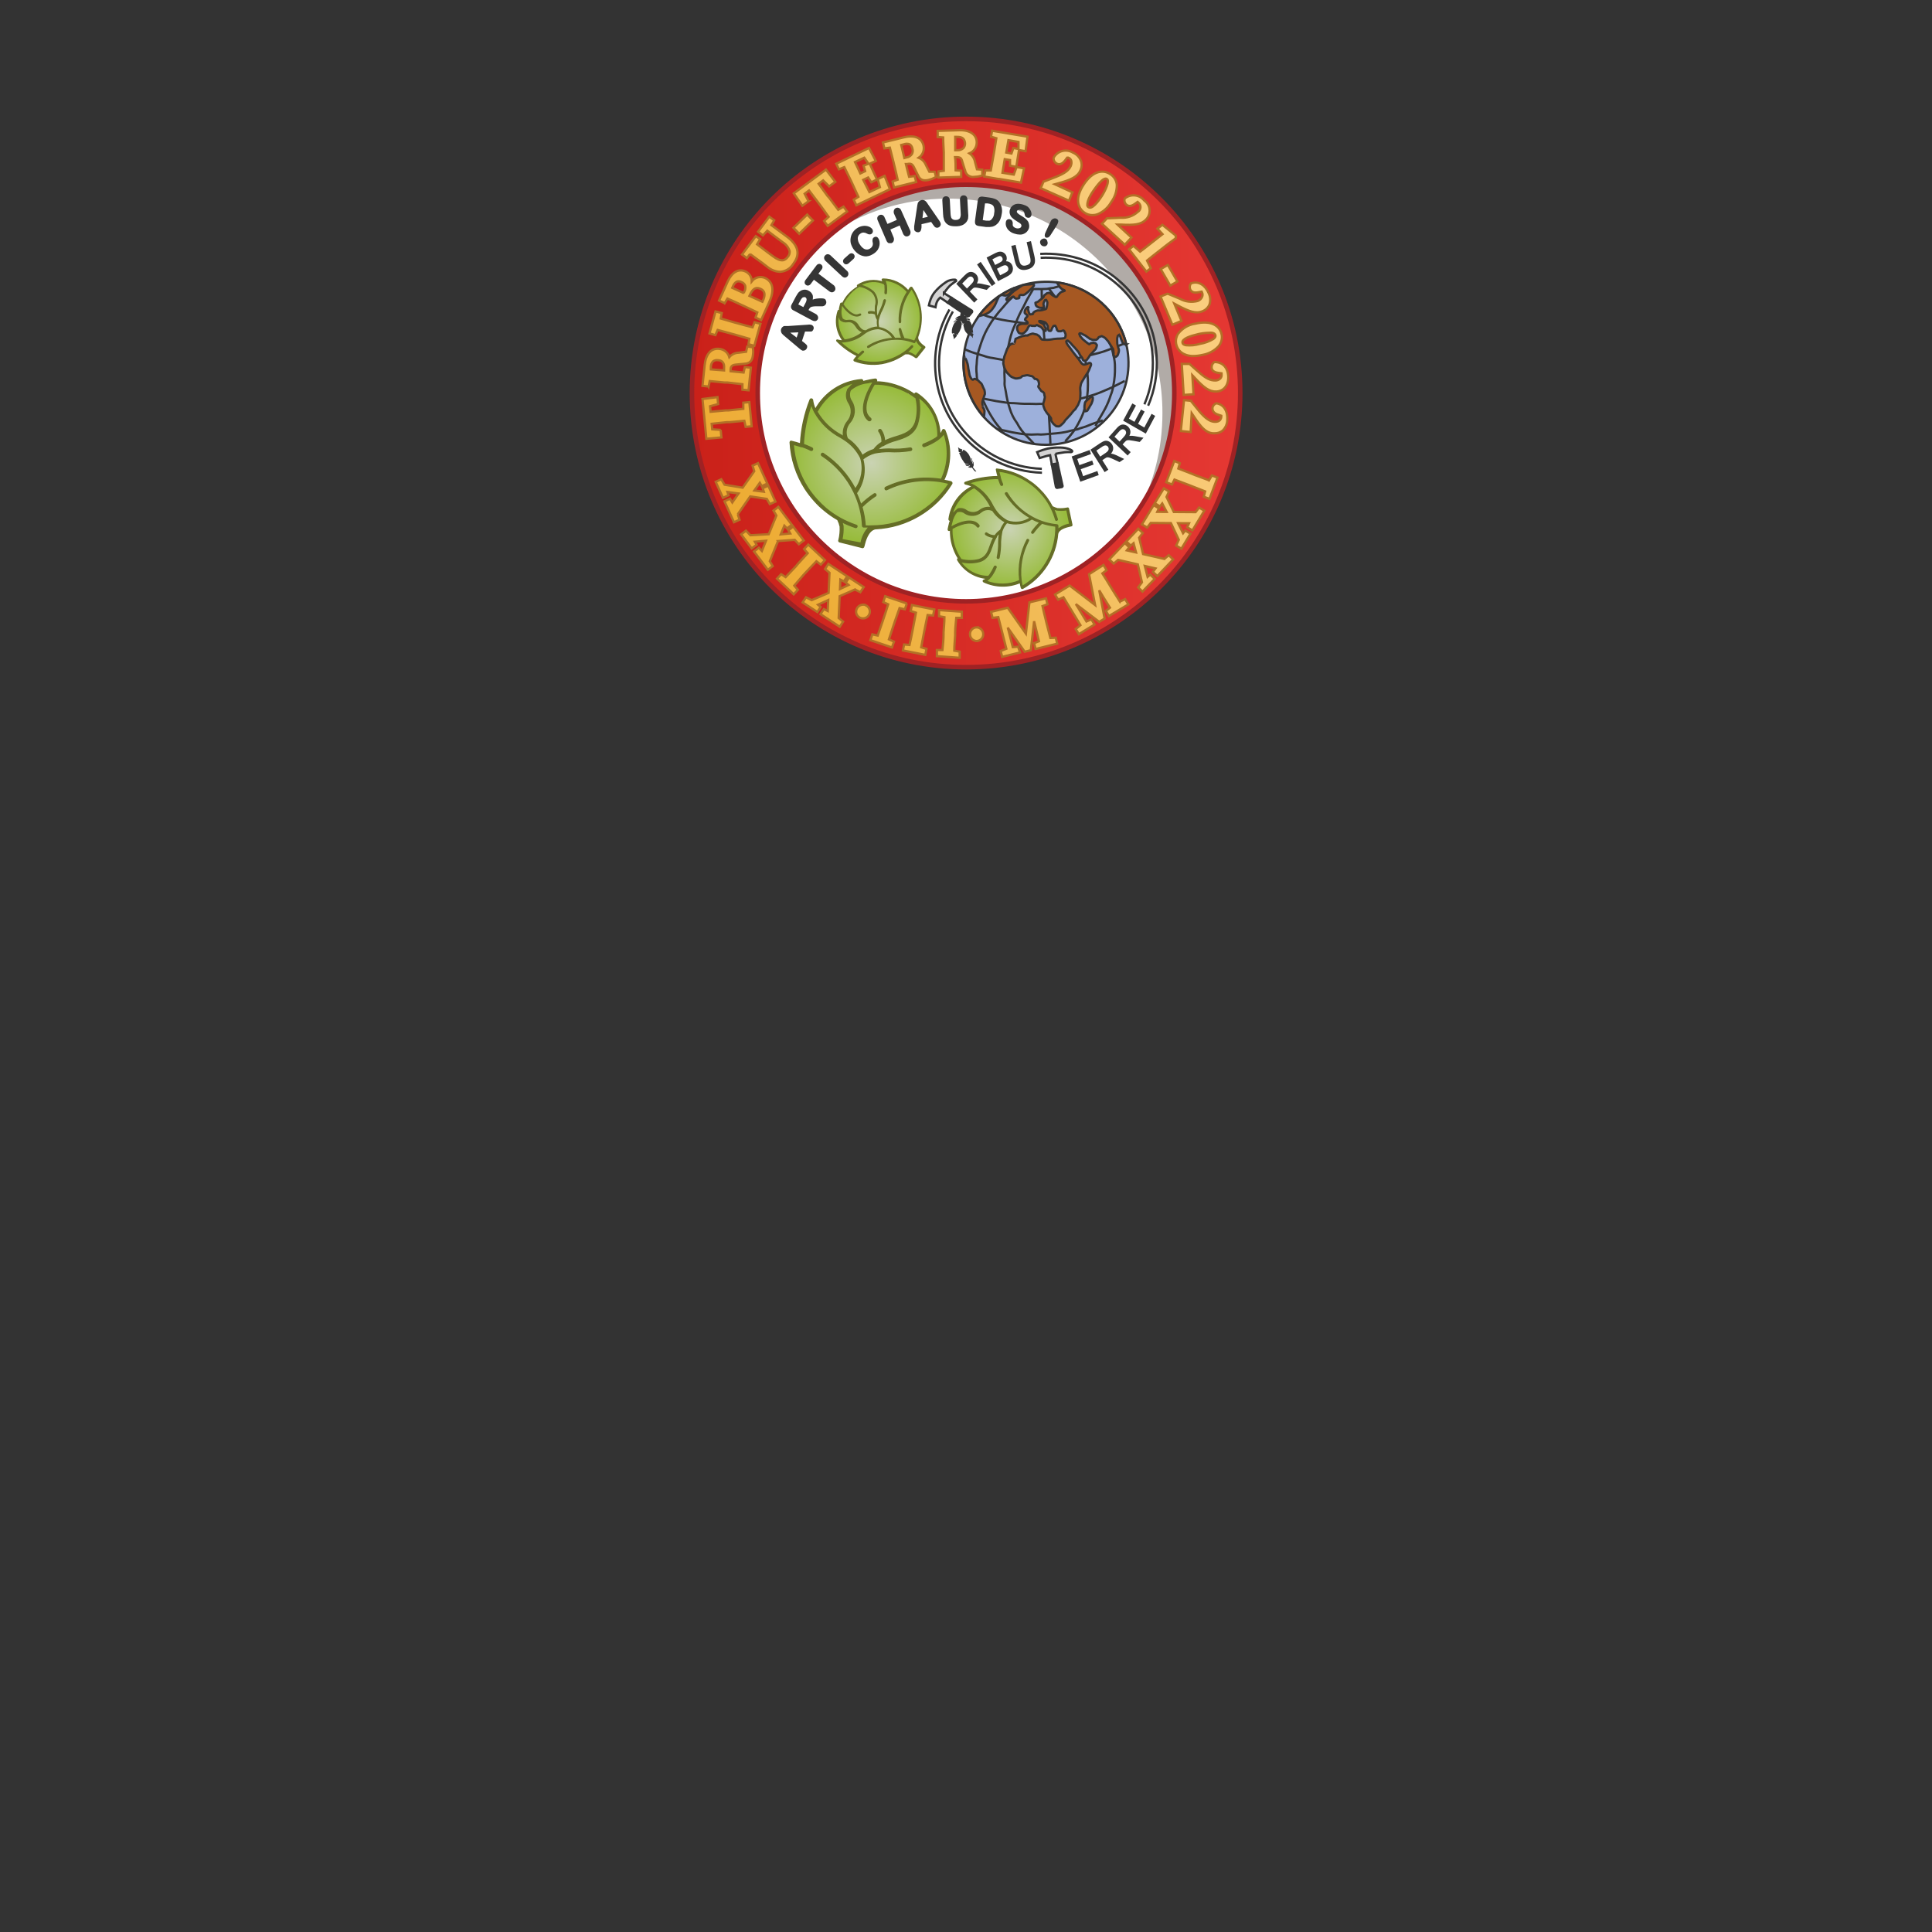 <?xml version="1.0" encoding="UTF-8"?><svg id="Calque_3" xmlns="http://www.w3.org/2000/svg" xmlns:xlink="http://www.w3.org/1999/xlink" viewBox="0 0 850.394 850.394"><rect x="0" y="0" width="850.394" height="850.394" fill="#333333" stroke="none"/><defs><style>.cls-1{fill:url(#Dégradé_sans_nom_2);stroke:#b27027;}.cls-2,.cls-3{fill:#353535;}.cls-4{fill:url(#Dégradé_sans_nom_13);}.cls-5{fill:url(#Dégradé_sans_nom_11);stroke:#9f2224;stroke-width:2px;}.cls-6{fill:#9db0db;}.cls-6,.cls-7,.cls-3,.cls-8,.cls-9,.cls-10{stroke:#353535;}.cls-6,.cls-7,.cls-9{stroke-miterlimit:10;}.cls-7{fill:#a65822;}.cls-11{fill:#3c2f24;fill-rule:evenodd;opacity:.4;}.cls-8{fill:#d5d4d4;}.cls-12{fill:#fff;stroke:#2b2523;}.cls-9,.cls-10{fill:none;}.cls-13{fill:url(#Dégradé_sans_nom_13-3);}.cls-14{fill:url(#Dégradé_sans_nom_13-2);}.cls-15{fill:#656d26;stroke:#656d26;stroke-width:.5px;}</style><radialGradient id="Dégradé_sans_nom_13" cx="444.617" cy="232.891" fx="444.617" fy="232.891" r="26.352" gradientUnits="userSpaceOnUse"><stop offset="0" stop-color="#cad3b3"/><stop offset="1" stop-color="#96bb38"/></radialGradient><radialGradient id="Dégradé_sans_nom_13-2" cx="383.613" cy="203.842" fx="383.613" fy="203.842" r="35.707" xlink:href="#Dégradé_sans_nom_13"/><radialGradient id="Dégradé_sans_nom_13-3" cx="387.438" cy="141.502" fx="387.438" fy="141.502" r="18.615" xlink:href="#Dégradé_sans_nom_13"/><linearGradient id="Dégradé_sans_nom_11" x1="304.576" y1="173.003" x2="545.901" y2="173.003" gradientUnits="userSpaceOnUse"><stop offset="0" stop-color="#ca2119"/><stop offset="1" stop-color="#e53833"/></linearGradient><linearGradient id="Dégradé_sans_nom_2" x1="318.897" y1="226.379" x2="526.305" y2="123.728" gradientUnits="userSpaceOnUse"><stop offset="0" stop-color="#edab31"/><stop offset=".122" stop-color="#eeaf3b"/><stop offset=".709" stop-color="#f6c56c"/><stop offset="1" stop-color="#face7f"/></linearGradient></defs><circle class="cls-12" cx="425.238" cy="173.003" r="91.648"/><path class="cls-11" d="m500.91,225.579c6.867-13.086,10.749-27.981,10.749-43.781,0-52.119-42.252-94.371-94.374-94.371-19.692,0-37.977,6.033-53.104,16.35,16.189-14.023,37.31-22.505,60.415-22.505,50.999,0,92.33,41.331,92.33,92.32,0,19.28-5.91,37.178-16.015,51.987Z"/><path class="cls-6" d="m496.647,157.579c1.261,19.786-13.947,36.855-33.967,38.13-11.788.751-22.613-4.144-29.788-12.346-5.004-5.716-8.226-13.045-8.744-21.165-.132-2.072-.08-4.099.137-6.1.67-6.265,3-12.092,6.548-17.004h0c2.414-3.359,5.418-6.287,8.855-8.661h0c.295-.206.608-.414.922-.602h0c1.863-1.206,3.845-2.232,5.929-3.095,3.586-1.466,7.497-2.389,11.577-2.649,2.455-.156,4.854-.066,7.193.235,14.86,1.94,27.065,12.857,30.471,27.334.449,1.921.737,3.889.867,5.924Z"/><path id="path3372" class="cls-2" d="m429.696,207.445l.006.093-.16.048s-.075-.033-.186-.082-.018.001-.206-.099-.207-.118-.281-.151-1.052-1.432-1.052-1.432c0,0-.143.028-.288.037s-.196.05-.27.036c-.073-.014-.161.029-.327-.017s-.277-.076-.351-.109c-.073-.014-.185-.063-.26-.096-.075-.033-.202-.043-.204-.081l-.009-.149s.069-.061.141-.065l.235-.015c.054-.004.297-.169.297-.169,0,0,.104-.082.136-.14.033-.058.047-.115.047-.115l-.099-.125s-.209.126-.281.149c-.071.023-.231.071-.339.078l-.361.023-.379.024s-.152-.103-.209-.155c-.058-.052-.152-.103-.213-.211-.061-.108-.099-.125-.12-.18-.04-.054-.102-.181-.102-.181,0,0-.025-.111.011-.113.054-.004.035-.021.185.063.149.066.26.096.371.126s.147.028.273.02l.436.01.286-.056s.088-.043.016-.038c-.073-.014-.149-.066-.185-.063s-.161.029-.255-.021c-.093-.032-.125.027-.235.015q-.11-.012-.258-.059-.147-.028-.259-.077c-.111-.03-.167-.064-.223-.08-.055-.015-.243-.116-.301-.168-.058-.052-.232-.229-.272-.283-.058-.052-1.061-1.582-1.061-1.582l-.645-1.308-.386-.931-.195-.494.178-.049s.165.027.219.024l.217-.014c.054-.004.14-.084.086-.08-.072.005-.108.007-.258-.059s-.152-.103-.224-.098c-.055-.015-.241-.078-.241-.078,0,0-.108.007-.131-.067s-.007-.112-.011-.168-.002-.037-.031-.204c-.029-.167-.048-.184-.054-.278s.016-.32.012-.376-.009-.149-.032-.223-.011-.168-.049-.203-.124-.236-.124-.236l.022-.226.183.026.152.103s.158.196.195.212c.057.034.227.154.299.15.073.014.147.028.241.078.093.032.114.086.225.117s.132.085.276.057c.071-.023.13.048.186.082s.104.218.089.257l-.124.327s-.119.12-.116.176c.002.037.099.125.099.125,0,0,.088-.043.141-.065s.207-.163.238-.24.045-.153.077-.211.043-.172.098-.175.161-.029.217-.014.188.101.263.152c.076.051.51.324.53.36.02.036.461.402.461.402l.583.619.459.664.334.691.362.839s-.008-.131.024.092.103.2.004.356c-.099.156-.085.38-.085.38l-.024.189s.07-.042.101-.119c.049-.078.084-.099.131-.214.065-.117.078-.192.11-.269s.094-.231.127-.289c.034-.04.099-.156.099-.156l.16-.048s-.058.51-.071.586-.074.267-.087.343-.122.364-.118.42-.056.266-.07.323c-.013.076.077.07.091.013.015-.057.196-.331.229-.389.033-.058.162-.31.162-.31,0,0,.065.165.067.202s.035.26.04.335-.139.665-.135.721.001.3.001.3c0,0,.088-.043.102-.1s.092-.268.124-.327.075-.248.09-.287.113-.213.113-.213l.081.126.125,1.398-.187.48-.127.289-.006.188,1.414,1.709Z"/><path class="cls-9" d="m457.877,111.753c3.109-.164,6.149-.034,9.119.348,19.964,2.606,36.362,17.274,40.938,36.724.603,2.58.99,5.225,1.165,7.958.491,7.714-.88,15.12-3.732,21.789"/><path class="cls-9" d="m458.048,113.474c2.969-.152,5.874-.025,8.711.339,19.249,2.512,35.059,16.654,39.471,35.407.581,2.488.955,5.037,1.123,7.673.475,7.463-.858,14.627-3.626,21.075"/><path class="cls-9" d="m458.637,208.087c-13.942-.461-26.543-6.772-35.194-16.662-6.723-7.68-11.052-17.527-11.748-28.436-.177-2.784-.107-5.508.184-8.195.712-6.658,2.82-12.949,6.028-18.553"/><path class="cls-9" d="m458.58,206.355c-13.394-.477-25.496-6.554-33.812-16.061-6.482-7.404-10.656-16.898-11.326-27.417-.171-2.684-.103-5.31.177-7.902.686-6.414,2.715-12.473,5.803-17.873"/><path id="path4227" class="cls-10" d="m485.379,185.024l-1.913.673c-1.203.347-2.386.761-3.543,1.24-1.277.592-2.605,1.066-3.968,1.417-1.984.567-.354.39-2.834.85s-2.692.709-4.322.992-1.523.283-3.791.531l-5.349.461c-.966.104-1.939.104-2.905,0-1.816.126-3.639.126-5.456,0-1.842-.213.283,0-2.586-.354-2.205-.326-4.393-.764-6.554-1.311l-2.976-.567"/><path id="path4223" class="cls-10" d="m495.086,167.701s-.815.354-2.834,1.417c-1.845,1.001-3.75,1.889-5.704,2.657-1.653.748-3.344,1.411-5.066,1.984-2.692.779-3.295,1.098-5.774,1.665s-4.57,1.063-6.589,1.382-4.889.602-5.101.602c-.841.178-1.693.296-2.551.354h-3.755c-1.109.078-2.221.078-3.33,0-3.118,0-4.393,0-6.696-.213s-2.763,0-4.641-.319-2.161-.248-4.499-.673l-4.995-.957c-1.268-.236-2.522-.543-3.755-.921l-2.267-.673"/><path id="path4219" class="cls-10" d="m495.086,151.086c-1.842.85-1.878.779-3.543,1.452-1.056.5-2.144.926-3.259,1.275-1.48.598-2.994,1.106-4.535,1.523-1.913.425-3.011.85-4.641,1.204s-4.357,1.134-6.66,1.488-3.153.673-4.853.815-2.161.354-4.57.496-2.728,0-4.747,0h-9.211c-.921,0-1.7,0-3.224-.283s-1.948-.177-3.968-.567l-4.889-.886c-1.381-.169-2.737-.502-4.039-.992-2.94-.921-4.783-1.382-6.306-2.019l-1.807-.779"/><path id="path4209" class="cls-10" d="m431.885,138.014s0,.283,1.24.638c.984.431,2.003.774,3.047,1.027,1.984.425,2.657.673,4.783,1.063s3.543.638,5.243.85,3.861.638,6.022.744,3.897,0,5.81,0,3.118,0,5.527-.283c2.132-.048,4.256-.297,6.341-.744,2.551-.567,4.783-.957,7.298-1.771,2.515-.815,2.869-.85,4.641-1.488,1.387-.494,2.736-1.086,4.039-1.771l.886-.531h0"/><path id="path4261" class="cls-10" d="m448.642,125.933s0,.283.992.496.638.354,1.7.461c.816.174,1.646.281,2.48.319h3.082c.79.053,1.583.053,2.374,0,.957,0,1.7,0,2.976-.319,2.161-.319.992,0,2.019-.354.731-.175,1.452-.388,2.161-.638.992-.319,2.338-.921,2.338-.921"/><path id="path4229" class="cls-10" d="m441.592,190.126s.283.496-1.346-1.559c-1.316-1.49-2.501-3.09-3.543-4.783-1.337-2.121-2.521-4.335-3.543-6.625-1.255-2.21-2.163-4.599-2.692-7.085-.319-2.622-.567-4.251-.567-5.42-.199-1.481-.199-2.982,0-4.464.052-2.565.531-5.103,1.417-7.51.645-2.131,1.438-4.215,2.374-6.235,1.121-2.281,2.437-4.462,3.932-6.519,1.284-1.723,2.655-3.378,4.109-4.96,1.267-1.568,2.653-3.037,4.145-4.393l4.853-3.968"/><path id="path4235" class="cls-10" d="m454.593,127.421s.673-.921-.957,1.736c-1.154,1.885-2.195,3.837-3.118,5.845-1.379,2.417-2.563,4.941-3.543,7.546-1.108,2.257-1.952,4.635-2.515,7.085-.992,4.393-1.665,7.333-1.984,9.99-.341,2.083-.448,4.199-.319,6.306.066,1.026.066,2.056,0,3.082,0,.425,0,.673.602,3.543.348,2.505.929,4.972,1.736,7.369.674,2.259,1.742,4.382,3.153,6.271,1.076,2.124,2.501,4.052,4.216,5.704,2.586,2.692,3.33,3.543,3.33,3.543"/><path id="path4241" class="cls-10" d="m458.526,127.35v1.771c0,3.543.283,4.889.425,8.148.142,3.259,0,3.047.425,7.9.425,4.853.283,4.712.567,9.459.283,4.747.283,5.243.602,10.061.319,4.818.496,8.538.779,13.037.283,4.499.461,5.562.638,9.353.177,3.791.39,8.148.39,8.148"/><path id="path4245" class="cls-10" d="m461.714,127.067s-.354-.425,1.098,1.488c1.388,1.704,2.689,3.478,3.897,5.314,1.063,1.807,1.771,2.409,2.622,4.18s1.523,2.728,2.551,4.676,1.523,3.188,2.551,5.668c.75,1.664,1.378,3.381,1.878,5.137.638,2.196.957,3.011,1.417,5.208.437,1.926.745,3.879.921,5.845.177,1.54.248,3.091.213,4.641.001,1.8-.106,3.598-.319,5.385-.164,1.825-.556,3.622-1.169,5.349-.524,1.901-1.274,3.732-2.232,5.456-.781,1.607-1.694,3.148-2.728,4.605-1.09,1.479-2.273,2.887-3.543,4.216"/><path id="path4249" class="cls-10" d="m466.249,126.11l1.452,1.027c1.452.992,2.196,1.346,3.543,2.515s2.338,1.594,4.109,3.224c1.384,1.07,2.676,2.255,3.861,3.543,1.7,2.019,2.409,2.586,3.543,4.428,1.236,1.55,2.327,3.21,3.259,4.96.951,1.59,1.757,3.261,2.409,4.995.765,1.797,1.323,3.675,1.665,5.597.479,1.73.705,3.519.673,5.314.064,2.627-.162,5.252-.673,7.829-.222,1.557-.639,3.081-1.24,4.535-.595,1.932-1.366,3.806-2.303,5.597-1.275,2.444-2.763,4.712-3.543,6.306l-.815,1.559h0"/><path class="cls-7" d="m433.299,174.098c-.275.805-.323.62-.275.805.03.185-.199.294-.457,1.36-.276,1.067-.212.932-.113,1.919s.019.018.117.705c.098.687.041.353.405.949.346.596-.011.113.238.603.247.471.095.631.03,1.891s-.266.954-.266.954l-.031.077c-5.004-5.716-8.226-13.045-8.744-21.165-.132-2.072-.08-4.099.137-6.1,0,0,.038.035.139.76.11.874.012.187.104.499.091.294.221.061.638.915s.152.403.328.879c.176.495.034.241.198.55.166.327.173.72.295,1.218s.035.26.165,1.17.095.35.246,1.296.152.403.213,1.073.289,1.125.456,1.47.071.258.347.615c.277.357.009.149.39.425s.379.257.741-.029.259-.204.571-.149.596.243.987.406c.391.163.326.279,1.038.927.712.648.759.533,1.183,1.499.595,1.368.203.624.595,1.368.391.725.346.596.501,1.599.097.95.073.858-.176,1.511Z"/><path class="cls-7" d="m439.688,130.434c-.166.235-.15.497-.362.866-.26.466-.325.583-.589,1.274-.265.673-.333.752-.665,1.504-.333.752-.624,1.014-1.154,1.798s-.471.574-1.084,1.194c-.614.601-1.234.828-1.954,1.193-.721.346-.941.304-1.724.541s-.675.212-1.305.289l-.018.001c2.432-3.36,5.417-6.305,8.855-8.661Z"/><path class="cls-7" d="m446.539,126.717c-.096.194-.242.465-.548.785-.408.42-.369.473-.877,1.03-.49.556-.446.403-.89.825-.427.402-.805.445-1.192.638-.368.192-.863.111-1.268.006-.404-.087-.704-.236-1.172-.188,1.881-1.207,3.864-2.233,5.947-3.097Z"/><path id="path4259" class="cls-7" d="m446.544,127.935c1.144-.823,2.067-1.406,2.727-1.861.661-.436.567-.486,1.229-.622s.499-.126,1.42-.184l1.552-.099c.361-.023,1.038-.216,1.323-.009.284.188.348.053.314.374-.033.339.102.181-.307.582s-.466.648-1.119,1.215c-.653.566-.914,1.014-1.59,1.507-.657.492-.859.748-1.285.888s-.459.198-.806.145-.44-.084-.675-.069-.441.197-.441.197c0,0-.325.302-.269.617.037.297.179.532-.105.625s.096.088-.572.13-.589.15-.944-.015,0,0-.455-.308c-.322-.223-.154-.421-.319-.448-.166-.046-.223-.08-.398.007-.194.087-.528.24-.871.561-.343.303-.49.556-.754.685-.264.129-.332.19-.657.211s-.46.179-.513-.08c-.035-.26-.22-.323.034-.602s.483-.387.78-.837c.352-.454,1.555-1.767,2.698-2.608Z"/><path class="cls-7" d="m495.78,151.656c-.144.009-.325.021-.416.008-.146-.009-.296-.094-.579-.263-.265-.171-.271-.264-.501-.474s-.306-.543-.514-.961c-.226-.417-.238-.603-.454-1.152-.234-.547-.101-.443-.186-.644s-.186-.363-.323-.523-.237-.303-.237-.303c0,0-.14.084-.482.406s-.059.21-.194.65-.199.294-.156.966-.033.902.031,1.629c.064.727.035.26.12.742.086.5.212.774.318,1.292s.274.601.295.937.036.56-.095,1.074-.135.44-.333,1.033c-.197.612-.074.267-.467.629-.376.361-.258.223-.466.367-.209.126-.45.047-.45.047,0,0-.25-.228-.477-.663-.227-.435-.032-.504-.045-.991-.014-.505-.109-.855-.147-1.452-.039-.616-.405-.668-.679-1.269s-.581-.863-1.071-1.731c-.49-.868-1.127-1.465-1.127-1.465,0,0-.435-.572-.797-.849-.362-.277-.506-.268-1.127-.622-.62-.335-.343.022-.721.065s-.374.099-.728.234-.287.337-.488.593-.185.218-.549.485-.283.112-1.241.154-.4-.012-1.437-.358c-1.037-.346-.21-.174-.98-.594s-.325-.26-1.008-.742c-.683-.481-.45-.234-1.087-.568s-.32-.186-.845-.452c-.523-.248-.316-.13-.537-.172-.221-.061-.362.004-.362.004,0,0-.206.182-.2.275s.113.349.322.785c.191.438.238.322.75.964.513.661.319.448.873.9.553.433,1.075.944,1.739,1.407.682.463.248.19.57.413s.126-.008.652-.285.194-.087.963-.249c.787-.163.38-.005.984.087s.224.098.647.484.231.491.244.697-.179.611-.362,1.148c-.183.536-.424.458-.96,1.148s-1.336,1.51-1.593,1.732-.213.351-.428.683c-.213.351-.212.37-.549.766s-.163.291-.311.526c-.131.214-.344.284-.5.407s-.283.112-.586.187c-.304.057-.33-.054-.515-.117-.167-.064-.401-.312-.484-.775s-.48-.7-.92-1.347c-.439-.628-.273-.582-.679-1.269s-.671-.857-1.282-1.624c-.593-.768-.489-.569-1.052-1.151s-.507-.567-1.094-1.242c-.569-.676-.483-.475-.928-.915-.427-.441-.553-.433-.718-.46-.164-.008-.235.015-.435.29s-.009.15.059.633c.086.5.144.272.514.961.388.688.253.265.811,1.073.558.789.974,1.344,1.57,2.168.598.843,1.478,1.855,2.068,2.586.574.751.293.337.676.932.4.593.821,1.222.977,1.4s.319.167.455.308c.136.141.23.192.451.252s.325-.021.667-.061c.324-.039.319-.114.745-.254s.374-.099.652-.285.319-.114.572-.13c.235-.015.2.006.386.088s.209.155.249.49c.04.335-.048.378-.247.953-.199.575-.184.518-.643,1.578-.457,1.079-.668,1.186-1.343,2.241s-.755,1.229-1.542,2.535-.656,1.373-.88,2.399-.034,1.464-.021,2.794-.074,1.111-.075,2.235c-.002,1.106-.269,1.179-.664,2.385-.412,1.207-.551,1.028-1.071,1.961-.521.933-.55.747-1.113,1.308-.562.561-.835,1.121-1.7,2.058-.847.935-1.05,1.154-1.782,1.894-.714.739-.216.314-.817,1.12-.602.788-.459.479-.903.901-.443.441-.473.536-.928.79-.454.273-.46.179-1.169.149-.691-.031-.461-.121-.937-.484-.476-.363-.702-.499-1.025-1.003-.322-.504-.332-.372-.581-.863-.248-.471-.094-.331-.108-.837-.015-.524-.256-.602-.699-1.305-.444-.703-.16-.234-.822-.96-.664-.745-.361-.539-.897-1.274-.517-.717-.45-.796-.84-1.802-.371-.988-.152-.965-.188-1.525s.037-.265.161-.61c.123-.345.22-.82.416-1.713.215-.895-.11-.874-.149-1.49s-.047-.447-.198-.831c-.152-.403-.704-.517-1.027-.759-.324-.242-.415-.536-.891-1.18-.475-.626-.468-.514-.522-.791-.072-.277.061-.173.236-.84s-.016-.542-.079-1.232-.252-.546-.57-.976c-.317-.43-.558-.227-.899-.449-.322-.223-.152.178-.23.09s-.236-.285-.725-.853c-.489-.569-.818-.323-1.819-.671-1.001-.349-1.431.016-2.078.095-.649.06-.54.053-.738.085s-.187.199-.618.545c-.432.327-.646.379-1.67.537s-1.148-.096-2.037-.395-1.4-.923-2.196-1.753-.75-.964-1.183-1.78c-.431-.797-.405-.949-.693-2.055-.289-1.125-.009-.43-.072-1.42s.097-.475.253-1.44.118-.701.492-1.662.274-.823.693-1.918c.402-1.094.55-1.047,1.007-1.826.459-.76.207-.163.65-.604.442-.459.128-.271.916-.414s.235-.015.522-.052c.288-.037.211-.107.4-.55s.314-.77.355-1.26c.043-.471.005-.206.479-.443.458-.217.282-.13.934-.416s.514-.183,1.239-.472c.724-.308.573-.112,1.446-.354.873-.243.398-.007,1.084-.05.668-.043.386-.193.386-.193,0,0,.721-.346,1.613-.571s.436.01,1.626.196.612.223,1.287.574.406.405.778.831c.353.427.242.378.534.697.274.32.23.192.835.303s.361-.023,1.053.027.745.028,1.72-.035.608-.132,1.884-.307c1.258-.174,1.985-.145,2.726-.174s.867-.055,1.478-.132c.61-.095.217-.014.536-.128.337-.115.317-.432.317-.432,0,0,.169-.479.136-1.002s-.11-.593-.274-.882c-.163-.289-.154-.421-.237-.585-.083-.163-.24-.359-.427-.441-.204-.081-.163.01-.374.099s-.215.033-.567.205-.307.02-1.011.064c-.686.044-.337-.166-.715-.404s-.24-.359-.25-.509-.291-.862-.428-1.022-.095-.35-.21-.455c-.134-.104-.345-.015-.669.024-.342.041-.139.102-.494.5s-.08.174-.355.679c-.275.524-.006.188-.233.615-.21.407-.149.216-.213.351-.065.117-.499.126-.758.048-.277-.076-.304-.224-.474-.607-.171-.402-.031-.204-.116-.686-.084-.463-.017-.261-.02-.599-.003-.337-.169-.383-.276-.638s-.112-.33-.309-.58c-.179-.251-.257-.34-.505-.53-.248-.19-.136-.141-.71-.33-.593-.206-.295-.075-.626-.148-.349-.071-.298-.131-.535-.153-.238-.041-.404-.087-.675-.069s-.072.005-.161.029.002.037.034.241c.03.185.362.277.701.48.338.185.336.147.845.452.491.306.565.62.815,1.129s.083.163.333.672c.25.509.066.183.172.701.105.518-0.0.281-.021.526-.003.244-.158.085-.395.063-.236-.004-.242-.097-.6-.318-.34-.222-.179-.251-.475-.626-.297-.393-.162-.271-.564-.601s-.286-.225-.865-.488c-.597-.262-.396-.237-.86-.414s-.217.014-.746.235-.289.018-.975.062-.507.013-1.024-.141c-.517-.154-.292-.038-.614.039-.341.059-.152.178-.507.576s-.127.289-.352.735c-.243.447-.393.662-.866,1.198s-.187.199-.615.583-.435.29-.844.41c-.391.119-.668.043-1.187-.131s-.521-.492-.807-.998c-.304-.505-.15-.365-.274-.882s-.036-.56.126-1.151c.163-.573.485-.631,1.227-.94.742-.31,1.295-.158,1.673-.2s.601.037,1.049-.029c.45-.047.217-.014.427-.121s.113-.213.063-.435c-.031-.204-.181-.288-.491-.587-.308-.28-.292-.319-.462-.42s-.144-.272-.15-.365.037-.265.358-.641c.613-.62.582-.543.678-.737.111-.251.046-.134-.101-.443-.1-.144-.325-.26-.461-.402s-.232-.229-.344-.278c-.131-.067-.347-.334-.291-.581,0,0-.039-.616.252-1.159.274-.542.278-.468.549-.766.271-.298.343-.303.518-.408.193-.106.199-.013.199-.013l.137.16s-.115.195-.191.424c-.077.211.04.335.099.706s.19.7.266,1.051.108.274.246.453.04.335.227.435.144-.009.433-.028.307-.02.595-.057c.288-.037.197-.031.197-.031l.153-.16.032-.358s.131-.214.653-.566c.522-.333.561-.298,1.112-.465.568-.186.289-.018,1.101-.07s.359-.06,1.024-.14c.667-.061.284-.093.8-.238s.396-.044.661-.155.196-.05.368-.192c.191-.125.042-.19.213-.632.189-.443.069-.342.215-.895.128-.552-.003-.337.093-.812.097-.475-.001-.3-.111-.892s-.071-.258-.325-.542c-.078-.089-.117-.124-.137-.16-.018.001-.126.008-.27.036-.197.031-.135.159-.405.476-.27.317-.061.173-.267.654-.205.482-.11.269-.161.61s.035.26.096.65c.043.391.041.353.089.538.03.185.023.355.023.355,0,0-.155.122-.661.155s-.38.005-.886.038-.757-.214-.959-.258c-.201-.025-.636-.316-.91-.635-.256-.321-.189-.4-.243-.678-.036-.279-.087-.519-.113-.63-.025-.111.196-.05.934-.416.739-.347.482-.406,1.141-.86.661-.436.897-.713,1.26-.999.362-.285.231-.352.357-.66.124-.327.418-.551,1.145-1.085.726-.552.194-.087.67-.286.495-.2.217-.014.578-.037s.433-.028.533.116.162.271.335.428c.173.158.247.172.648.502s.245.153.62.335.398.275.622.373c.223.08.276.057.472.007.215-.033.134-.177.552-.729s.711-.795,1.157-1.179c.429-.383.116-.176.414-.326.297-.169.355-.116.748-.216s.234-.034.513-.201c.105-.063.158-.085.193-.106-.004-.056-.03-.185-.161-.252-.168-.083-.41-.18-.839-.359-.409-.161-.419-.311-.805-.68-.387-.388-.485-.494-.73-.928s-.299-.431-.583-.9c-.303-.487-.228-.454-.228-.454l-.006-.093c14.88,1.976,27.085,12.893,30.491,27.37Z"/><path id="path5771" class="cls-7" d="m477.332,179.595c.01-.975-.028-1.01.129-1.676.156-.685-.045-.709.653-1.41.697-.719.548-.503,1.186-1.013.638-.509.661-.717.893-.769.232-.052.368-.192.546.04s.341-.059.281.713-.054.866-.401,1.675c-.348.791-.048.378-.628,1.24-.596.881-.348.791-.801,1.363-.435.571-.441,1.04-.781,1.118-.338.097-.642.172-.768.18s-.113-.068-.187-.382c-.077-.351-.123-1.079-.123-1.079h0Z"/><path class="cls-2" d="m428.469,147.314s-.097.319-.206.457c-.109.137-.087.279-.08.383l.031.493c.015.234.011.169-.086.084-.097-.085-.1-.137-.287-.412-.175-.289-.198-.235-.348-.343-.149-.095-.244-.141-.244-.141l-.341-.226-.096-.281s.176-.507.319-.516l-.182.012c-.117.007-.368.154-.368.154l-.198.169s-.286.018-.405-.013c-.12-.045-.16-.264-.35-.369-.201-.091-.298-.385-.451-.532-.153-.147-.267-.296-.371-.498-.103-.189-.299-.607-.334-.735-.035-.141-.124-.514-.16-.668-.036-.154-.224-.847-.245-.976-.035-.141-.013-.404.007-.496.02-.093.172-.376.172-.376l.073-.291s-.201.117-.298.241c-.084.123-.111.098-.198.169s-.246.237-.266.33c-.007.092-.162-.081-.162-.081,0,0,.169-.206.282-.279.112-.085-.049-.362-.049-.362,0,0-.155-.394-.241-.506-.072-.1-.444-.415-.444-.415l-.271-.165s.072.113.103.189c.032.089.277.256.35.369.085.099.169.394.202.509.033.102.026.416.01.573-.015.171-.145.596-.163.715-.019.118-.034.289-.046.499 0.0.209-.11.32-.127.465-.018.132-.182.416-.275.591-.079.188-.124.308-.203.495-.079.188-.127.256-.23.484-.103.228-.356.557-.465.682-.11.124-.146.374-.275.604-.058.108-.081.162-.08.175l-.148-.069s-.153-.147-.32-.319c-.18-.171-.106-.032-.076.031.03.063.23.338.238.454.007.117-.097.319-.201.534-.104.202-.165.271-.44.471-.274.2-.157.193-.307.293-.163.102-.151.284-.151.284l-.256.082-.017-.273-.058-.492-.079-.217s-.016-.247-.048-.336-.085-.308-.213-.482c-.129-.174.048-.277.048-.277,0,0,.233-.028.567-.101.129-.021.181-.025.22-.027l-.07-.074s-.099-.124-.22-.182c-.122-.07-.24-.076-.24-.076,0,0-.378-.002-.438.093-.072.096-.169.011-.169.011,0,0-.157-.212-.128-.579.016-.366-.004-.678.012-.835s.004-.339.122-.751.049-.251.146-.57c.097-.319.173-.35.246-.642.072-.304.355-.766.437-.915.083-.136.106-.176.187-.338s.182-.207.554-.309c.358-.114.379-.194.288-.188s-.26.017-.375.05c-.115.034-.282.07-.528.099-.258.043-.215.105-.306.111s-.077-.178-.077-.178c0,0,.107-.163.285-.24.191-.077.075-.044.321-.086.258-.043.195-.012.534-.217.339-.204.089-.032.396-.13.089-.032.14-.061.166-.063-.028-.024-.081-.047-.173-.054-.118-.019-.237-.037-.406-.026s-.203.091-.542.087c-.326-.005.07-.122.07-.122,0,0,.116-.02.29-.149.187-.129.189-.103.45-.302.274-.2.075-.044.254-.107.192-.051.162-.115.326-.203.013-.001.012-.014.024-.028-.052.003-.193.038-.258.043-.104.007-.078.005-.219.04-.141.035-.267.108-.484.187-.204.078-.088.058-.174.129s-.006-.091-.012-.182c-.006-.091.084-.123.153-.258.057-.134.233-.237.344-.335.124-.099.234-.224.474-.343.252-.133.308-.072.506-.241.198-.169.311-.033.488-.122.191-.077.107-.163.178-.272.058-.121.004-.144.038-.433.033-.302.048-.277.117-.412.056-.147.03-.145.144-.4.101-.254-.003-.039-.005-.287l-.004-.065.177.119.123.084.246.18.218.143.334.331.533.996.288.021c.144.017.187.066.28.1.107.045.346.108.346.108l.34.213.153.147.175.093.046.114-.341-.03s-.362.049-.474.135c-.113.072-.298.241-.298.241,0,0,.192-.064.286-.018.093.033.55.03.55.03l.356.069.384.093.188.288.108.267.019.299-.141-.174s-.304-.072-.476-.1c-.159-.042-.387-.132-.481-.178-.093-.033-.29-.047-.29-.047l-.126.073.104.202s.189-.103.59.054c.44.154.263.035.44.154.165.133.265.27.349.356.071.087.097.085.18.171.07.074.21.43.285.582.088.151.194.379.23.533.036.154.141.369.252.675s.046.31.065.609c.018.286.085.516.146.865.075.36.072.308.117.606.031.285.041.441.088.764.046.31-.029.158-.029.158l-.317-.058-.255.095c-.156.01-.032.106-.032.106l.331.07c.172.041.214.078.339.2.126.135.104.411.104.411Z"/><path class="cls-3" d="m427.918,137.032c.038.193-.069.356-.069.356l-1.418,1.695s-.074.07-.335.06c-.261.004-.344-.069-.344-.069l-2.031-1.384-.218-.143-.246-.18-.123-.084-.177-.119-.177-.119-.328-.227-1.336-.906-.804-.549-.75-.513-.804-.549-1.581-1.073.168-.232,1.383-1.836.06-.082,1.155.735.299.19.829.521.76.473.816.522.489.308,1.82,1.136,2.813,1.777s.124.097.149.29Z"/><path class="cls-8" d="m415.485,128.995l3.302,2.085-.06.082-1.383,1.836-.168.232-3.313-2.254s-.671.525-1.237,1.461c-.579.937-.865,2.807-.865,2.807l-2.909-.832c.889-4.256,2.55-5.836,3.709-7.084,1.147-1.247,3.705-3.262,4.899-3.755,1.195-.48,2.716-.564,3.089-.445.361.134.321.54.321.54,0,0-1.727,1.14-2.739,2.053-1.011.912-2.648,3.273-2.648,3.273Z"/><path class="cls-3" d="m467.058,210.958l-.463-2.026-.121-.541-.192-.924-.191-.835-.205-.922-.064-.334-.304-1.403-.099.015-2.176.397-.273.042.152.828.167.928.009.062.159.789.021.137.134.793.011.074.178.913.273,1.534.071.383.043.197.032.211.033.135.033.3.05.246.432,2.324s.005.114.184.29c.169.19.27.187.27.187l2.093-.358s.186-.029.302-.186c.103-.156.093-.307.093-.307l-.655-2.95Z"/><path class="cls-8" d="m464.554,199.771l.962,4.203-.099.015-2.175.4-.273.042-.749-4.08s-.772.143-1.792.417c-1.093.294-2.815.837-2.815.837l-1.102-2.608c3.885-1.606,5.679-1.778,7.316-1.927,1.696-.155,3.928-.111,5.15.139,1.59.325,2.768.888,2.938,1.225.234.547-.498.574-.498.574,0,0-1.462-.077-2.871.076-1.307.142-3.993.687-3.993.687Z"/><polygon class="cls-2" points="476.741 209.583 475.694 206.52 481.347 204.491 480.744 202.712 475.091 204.74 474.175 202.024 480.218 199.859 479.615 198.079 471.712 200.926 475.502 212.042 483.617 209.107 483.014 207.328 476.741 209.583"/><path class="cls-2" d="m489.344,199.709c-.11-.012-.219-.024-.347-.034.524-.596.83-1.196.936-1.803.147-.815-.011-1.592-.474-2.313-.362-.558-.824-.978-1.385-1.261-.58-.282-1.166-.376-1.756-.244-.554.129-1.239.472-2.091,1.033l-4.241,2.857,6.23,9.874,1.635-1.079-2.641-4.18,1.164-.786c.365-.248.559-.336.646-.379.177-.067.392-.1.61-.095.218.005.529.06.919.204.408.143.966.369,1.658.7l2.578,1.204,2.05-1.386-3.644-1.717c-.635-.297-1.264-.5-1.85-.594Zm-1.351-2.144c.001.3-.089.587-.289.862-.199.294-.577.618-1.098.97l-2.347,1.574-1.672-2.63,2.625-1.76c.609-.395,1.141-.579,1.562-.512.403.068.724.273.966.651.179.251.251.527.253.846Z"/><path class="cls-2" d="m497.433,191.827c-.108.007-.215.033-.341.059.354-.697.511-1.363.472-1.979-.069-.801-.406-1.53-1.022-2.109-.464-.458-1.026-.741-1.632-.871-.625-.129-1.201-.073-1.745.205-.527.259-1.113.746-1.788,1.52l-3.434,3.855,8.394,7.993,1.337-1.491-3.55-3.372.948-1.054c.288-.318.46-.46.529-.521.173-.123.367-.211.581-.262.213-.07.539-.072.94-.041.438.047,1.023.122,1.775.262l2.77.517,1.657-1.867-3.943-.723c-.715-.123-1.353-.176-1.947-.12Zm-6.88.401l2.149-2.405c.508-.557.961-.848,1.393-.895.415-.026.768.101,1.095.399.231.21.373.445.447.759.073.295.038.597-.086.924-.141.346-.423.758-.846,1.235l-1.913,2.127-2.239-2.144Z"/><polygon class="cls-2" points="506.876 182.155 503.671 188.169 500.923 186.582 503.823 181.168 502.242 180.257 499.343 185.671 496.915 184.27 500.009 178.488 498.41 177.577 494.361 185.145 504.332 190.863 508.475 183.065 506.876 182.155"/><path class="cls-2" d="m432.196,124.932c-.68-.144-1.319-.216-1.898-.198-.09.006-.199.013-.324.039.375-.661.569-1.311.549-1.909-.015-.805-.315-1.536-.897-2.136-.447-.477-.993-.799-1.583-.949-.608-.149-1.185-.112-1.732.129-.53.221-1.134.691-1.831,1.41l-3.558,3.619,7.886,8.269,1.415-1.402-3.341-3.498.97-.999c.307-.301.479-.443.549-.485.157-.104.351-.172.566-.224.215-.033.524-.033.925.016.42.048.989.162,1.726.34l2.706.652,1.719-1.759-3.847-.917Zm-3.731-1.093c-.16.329-.461.723-.887,1.162l-1.957,1.999-2.098-2.209,2.214-2.24c.493-.519.965-.792,1.38-.819l.018-.001c.415-.026.769.12,1.061.438.196.231.339.484.394.781s.019.58-.125.889Z"/><polygon class="cls-2" points="431.652 115.258 430.059 116.428 436.572 125.909 438.147 124.74 431.652 115.258"/><path class="cls-2" d="m445.482,116.683c-.293-.619-.741-1.096-1.302-1.379-.413-.217-.872-.319-1.361-.307.178-.33.282-.693.314-1.051.038-.546-.049-1.046-.278-1.519-.249-.49-.62-.916-1.111-1.222-.492-.325-1.044-.458-1.641-.439-.578.037-1.253.248-2.008.634l-3.826,1.968,5.012,10.383,3.897-1.991c.614-.32,1.137-.653,1.514-.996.395-.344.679-.718.872-1.105.193-.387.289-.862.291-1.405s-.123-1.079-.372-1.569Zm-4.157-2.378c-.039.246-.169.479-.408.701-.188.181-.554.41-1.08.687l-1.825.941-1.192-2.492,1.667-.856c.649-.341,1.127-.522,1.431-.579.27-.036.49.006.716.142.227.154.403.349.548.64.127.292.181.57.143.816Zm-1.103,6.874l-1.399-2.891,1.966-1.006c.579-.299,1.058-.461,1.399-.52.324-.039.598-.001.862.151.263.152.476.363.624.691.126.273.179.532.177.795-.001.263-.059.491-.175.667-.115.195-.284.374-.526.558-.12.101-.4.269-.786.462l-2.142,1.092Z"/><path class="cls-2" d="m455.283,112.609l-1.501-6.483-1.892.458,1.499,6.464c.297,1.256.302,2.174.026,2.679-.276.505-.886.881-1.814,1.109-.552.148-1.042.141-1.449.017s-.712-.367-.951-.708c-.242-.378-.482-1.019-.683-1.906l-1.499-6.464-1.892.458,1.501,6.483c.274,1.163.621,2.06,1.059,2.688.458.645,1.065,1.075,1.822,1.29.425.123.917.167,1.44.133.379-.024.774-.087,1.166-.187,1.053-.255,1.86-.681,2.421-1.26.561-.579.899-1.257.996-2.013.099-.719.004-1.649-.248-2.758Z"/><g id="Artichaut_3"><path class="cls-4" d="m449.754,258.806c9.174-5.079,15.04-14.57,15.481-25.047h0c1.411-1.661,3.425-2.693,5.597-2.869h.567l-1.452-7.085c-1.564.183-3.137.278-4.712.283h0c-.574-.087-1.126-.279-1.63-.567l.567.496c-.058.019-.12.019-.177,0h0l-.496-.461,1.559,5.03c-1.024-3.631-2.732-7.034-5.03-10.026-.879-1.108-1.826-2.161-2.834-3.153-.779-.886-1.559-1.736-2.303-2.622-.427-.335-.946-.532-1.488-.567-4.28-2.975-9.262-4.782-14.454-5.243.248,1.098.461,2.232.815,3.295-5.062-.067-10.094.798-14.844,2.551,1.352.21,2.652.679,3.826,1.382h0c3.338,2.054,6.008,5.032,7.688,8.573.283.543.567,1.039.85,1.488h0c1.406,2.312,3.414,4.198,5.81,5.456h0c-2.491-1.091-4.565-2.954-5.916-5.314h-.213l-.213-.283c0-.354-.213-.779-.39-1.134-1.667-3.529-4.326-6.496-7.652-8.538l-.319.319h0c-5.696,2.596-9.638,7.96-10.415,14.171l1.665-3.153,1.275-.531c-1.296.968-2.311,2.264-2.94,3.755h.177l.319,1.63c.27-2.174,1.24-4.2,2.763-5.774h.177c-1.535,1.451-2.512,3.394-2.763,5.491-.531,1.594-.815,2.905-.815,2.905l1.098-.638s-.213,0,0,0h0c-.116,1.922.015,3.851.39,5.739.332,2.049,1.092,4.005,2.232,5.739.281.844.74,1.617,1.346,2.267v.425c2.469.676,5.056.809,7.581.39-2.576.493-5.231.384-7.758-.319-.373-.095-.74-.213-1.098-.354h0c2.869,4.881,8.12,7.864,13.781,7.829l.319-1.169h0l.461.177c-.231.352-.492.684-.779.992-.558.745-1.341,1.291-2.232,1.559,5.151,2.359,11.074,2.359,16.225,0l-.602-.319c.151-.049.295-.121.425-.213h0c.106,1.169.354,2.338.531,3.436Zm-22.39-28.802c.529.008,1.054.091,1.559.248h0c-.494-.199-1.027-.284-1.559-.248Zm15.517,0c-.863,1.087-1.589,2.277-2.161,3.543l-.354,1.204c-.229,1.166-.324,2.355-.283,3.543.074,1.753-.021,3.509-.283,5.243l-.354,1.665c.448-2.179.65-4.401.602-6.625-.073-1.188.022-2.381.283-3.543l.283-1.063h0c.47-1.506,1.255-2.895,2.303-4.074l-.035.106Zm.213-.354c1.841.755,3.868.928,5.81.496-1.931.47-3.959.334-5.81-.39v-.106Zm-.283-12.647h.283-.283Z"/><path class="cls-15" d="m471.824,230.96l-1.523-7.085c-.006-.11-.075-.207-.177-.248-.1-.051-.219-.051-.319,0-1.467.306-2.972.39-4.464.248-.743-.222-1.466-.506-2.161-.85-1.47-2.867-3.396-5.475-5.704-7.723-1.189-1.187-2.481-2.266-3.861-3.224-4.316-3.115-9.373-5.045-14.666-5.597-.113-.051-.242-.051-.354,0-.063.11-.063.245,0,.354.177.982.414,1.952.709,2.905-4.903.042-9.765.904-14.383,2.551-.187.051-.308.233-.283.425.043.188.198.329.39.354,1.036.199,2.038.545,2.976,1.027-5.668,2.773-9.547,8.226-10.309,14.489h0c.006.195.133.365.319.425h.319c0,.39-.248.709-.354,1.134-.425,1.594-.602,2.834-.638,2.905-.009.151.058.297.177.39.126.095.299.095.425,0l.425-.213c-.049,1.699.093,3.399.425,5.066.452,2.055,1.167,4.043,2.126,5.916.319.602.709,1.204,1.098,1.807h0c-.144-.119-.352-.119-.496,0-.07.145-.07.315,0,.461,2.703,4.643,7.505,7.673,12.86,8.113-.369.351-.82.607-1.311.744-.156.061-.274.193-.319.354.002.176.096.337.248.425,5.084,2.399,10.953,2.502,16.119.283,0,.779.248,1.559.425,2.338.052.117.139.216.248.283h.354c8.774-4.968,14.537-13.939,15.411-23.984h0c.425-2.374,4.039-3.153,5.774-3.543h0c.425,0,.567-.283.496-.531Zm-49.136,16.225c2.785.744,5.717.744,8.502,0,3.543-1.063,4.535-3.968,5.491-6.696.455-1.481,1.098-2.898,1.913-4.216-.005-.071-.005-.142,0-.213.387-.56.852-1.061,1.382-1.488-.259,1.319-.389,2.659-.39,4.003.043,2.261-.171,4.519-.638,6.731-.044.224.097.443.319.496.224.044.443-.097.496-.319.474-2.331.687-4.707.638-7.085.079-1.549.28-3.089.602-4.605.449-1.389,1.185-2.669,2.161-3.755,3.729,1.163,7.785.563,11.018-1.63,1.143.601,2.327,1.121,3.543,1.559-1.311,1.252-2.497,2.628-3.543,4.109-.137.176-.105.43.071.567s.43.105.567-.071c1.129-1.543,2.397-2.978,3.791-4.287,1.982.64,4.023,1.079,6.093,1.311.035.684.035,1.37,0,2.055-.443,10.131-6.009,19.341-14.773,24.444-.213-.957-.354-1.913-.496-2.869-.666-5.898.457-11.86,3.224-17.111.144-.161.144-.406,0-.567-.148-.157-.394-.164-.551-.016-.005.005-.011.011-.016.016-2.883,5.428-4.021,11.614-3.259,17.713v.283c-4.706,1.996-10.003,2.085-14.773.248.555-.351,1.056-.781,1.488-1.275.301-.315.585-.646.85-.992.838-1.206,1.538-2.501,2.09-3.861.03-.233-.135-.446-.368-.475-.163-.021-.323.054-.411.192-.553,1.238-1.217,2.424-1.984,3.543-.248.283-.425.567-.638.779-4.965.043-9.62-2.405-12.399-6.519Zm-1.452-22h0c.117-.021.237-.021.354,0h0c1.104-.285,2.277-.021,3.153.709,2.225,1.437,5.134,1.22,7.121-.531,1.417-1.188,3.398-1.438,5.066-.638h0c1.401,2.127,3.314,3.869,5.562,5.066-.916,1.037-1.626,2.239-2.09,3.543-.966.648-1.797,1.478-2.444,2.444h0c-1.274.068-2.53-.321-3.543-1.098-.148-.157-.394-.164-.551-.016-.005.005-.011.011-.016.016-.149.173-.149.429,0,.602,1.034.752,2.266,1.183,3.543,1.24-.585,1.142-1.082,2.326-1.488,3.543-.957,2.799-1.842,5.208-4.96,6.2-2.591.667-5.309.667-7.9,0-.575-.796-1.084-1.637-1.523-2.515-.939-1.796-1.619-3.716-2.019-5.704-.395-1.766-.549-3.577-.461-5.385,1.488-.85,6.377-3.365,9.565-2.09h0c.636.291,1.185.743,1.594,1.311.161.144.406.144.567,0,.131-.1.198-.262.177-.425v-.177c-.429-.58-.987-1.053-1.63-1.382h0c-3.543-1.63-8.644.921-10.628,2.09h-.177c0-.496.248-1.24.425-1.948.339-1.788,1.132-3.459,2.303-4.853Zm7.404-10.628c3.156,2.031,5.683,4.902,7.298,8.29.109.213.24.415.39.602-1.69-.366-3.456.008-4.853,1.027-1.712,1.403-4.136,1.532-5.987.319-1.071-.84-2.469-1.14-3.791-.815h0l-.461.425h0c-.269.173-.508.388-.709.638-.617.439-1.156.977-1.594,1.594,1.413-5.197,4.968-9.55,9.778-11.974l-.071-.106Zm42.193,16.154c-1.927.278-3.734,1.102-5.208,2.374.035-.59.035-1.181,0-1.771h0c-.028-.163-.156-.291-.319-.319h0c-3.72-.34-7.335-1.424-10.628-3.188-4.718-2.509-8.662-6.257-11.407-10.841-.178-.136-.424-.136-.602,0-.109.085-.174.215-.177.354,2.728,4.407,6.515,8.061,11.018,10.628-2.977,1.987-6.711,2.472-10.097,1.311-2.315-1.242-4.258-3.075-5.633-5.314h0s-.531-.85-.779-1.311c-1.752-3.679-4.549-6.759-8.042-8.857h0c-.789-.478-1.634-.859-2.515-1.134,4.207-1.324,8.591-2.004,13.002-2.019.248.709.496,1.417.815,2.196l.248.567c.097.216.342.323.567.248.203-.109.293-.351.213-.567-.068-.195-.151-.385-.248-.567-.302-.741-.562-1.498-.779-2.267h0c.027-.08.027-.168,0-.248-.248-.85-.496-1.736-.673-2.586,4.875.579,9.527,2.369,13.533,5.208,1.338.931,2.594,1.974,3.755,3.118.989.987,1.923,2.028,2.799,3.118,2.261,2.953,3.944,6.306,4.96,9.884.031.193.213.325.406.294.044-.007.087-.023.125-.046.19-.048.305-.24.257-.43-.003-.01-.006-.021-.009-.031-.444-1.539-1-3.042-1.665-4.499l1.275.461h0c1.506.214,3.036.19,4.535-.071l1.275,6.306Z"/></g><g id="Artichaut_2"><path class="cls-14" d="m413.902,211.405h0c.12-.181.226-.37.319-.567l.39.815c3.441-6.902,3.7-14.962.709-22.071-.407,1.196-1.19,2.227-2.232,2.94-.432.379-.894.723-1.382,1.027l-.248-.673h0l1.63-.354c1.027-11.301-8.963-18.103-9.955-18.776h0s0,.602.39,1.523c.816,3.496.816,7.132,0,10.628.768-3.417.768-6.963,0-10.38l-.531-.213c-.858-.843-1.884-1.494-3.011-1.913-2.272-1.73-4.896-2.939-7.688-3.543-2.552-.611-5.17-.897-7.794-.85h0l.886-1.452s-1.771.319-3.968.957c-2.877.247-5.574,1.502-7.617,3.543v-.248c2.123-1.793,4.744-2.894,7.51-3.153l-2.196-.567h0l.213-.248c-2.03.663-3.85,1.848-5.279,3.436.248-.531.638-1.346.779-1.7l4.393-2.09c-1.24,0-11.939.461-19.768,13.391h0l-.461.39c2.629,4.644,6.54,8.432,11.266,10.911.493.226,1.002.415,1.523.567l.39.354v.248c3.146,1.872,5.625,4.685,7.085,8.042h0c-1.556-3.333-4.009-6.167-7.085-8.184h0l-1.984-1.204c-4.733-2.469-8.646-6.26-11.266-10.911h0c-.818-1.637-1.312-3.418-1.452-5.243-2.693,6.416-4.183,13.273-4.393,20.229-1.488-.531-2.976-.921-4.499-1.311.351,7.155,2.601,14.089,6.519,20.087-.013.747.21,1.478.638,2.09,1.169,1.063,2.303,2.161,3.543,3.295,1.311,1.406,2.695,2.742,4.145,4.003,3.946,3.215,8.449,5.676,13.285,7.262l-6.766-2.409.602.673h0c.018.082.018.166,0,.248l-.638-.744c.372.691.601,1.45.673,2.232h0c-.077,2.137-.29,4.267-.638,6.377l9.353,2.338.213-.779h0c.409-2.768,1.821-5.29,3.968-7.085l.283-.177c14.273-.024,27.499-7.49,34.895-19.697-1.563-.435-3.148-.79-4.747-1.063Zm-32.876-28.695l-.213-.213c-.186-.705-.281-1.432-.283-2.161-.031.82.14,1.635.496,2.374Zm-1.559,18.811c1.641-1.363,3.565-2.344,5.633-2.869h0l1.523-.319c1.577-.287,3.186-.358,4.783-.213,3.148.199,6.309.044,9.423-.461l-2.303.425c-2.358.196-4.728.196-7.085,0-1.608-.149-3.229-.078-4.818.213l-1.63.39c-1.841.692-3.591,1.608-5.208,2.728l-.319.106Zm0,.213c.903,2.555.99,5.329.248,7.936.672-2.622.548-5.384-.354-7.936h.106Zm-17.323-1.063l.248.39-.248-.39Z"/><path class="cls-15" d="m380.247,240.455h0c.567-2.338,1.807-7.085,5.066-7.688h0c13.817-.643,26.42-8.085,33.655-19.874.067-.159.067-.337,0-.496-.103-.145-.236-.265-.39-.354-1.027-.283-2.126-.461-3.188-.673,3.314-6.923,3.495-14.935.496-22-.133-.202-.36-.322-.602-.319-.177,0-.39.213-.461.425-.218.641-.582,1.223-1.063,1.7-.245-7.346-4.069-14.107-10.238-18.103-.189-.142-.449-.142-.638,0-.203.143-.289.402-.213.638h0c-.772-.576-1.577-1.108-2.409-1.594-2.479-1.411-5.136-2.484-7.9-3.188-2.259-.569-4.578-.866-6.908-.886l.354-.319c.125-.181.125-.421,0-.602-.114-.183-.316-.291-.531-.283,0,0-1.771.213-3.968.744l-1.559.39c.063-.122.063-.267,0-.39-.046-.266-.263-.468-.531-.496h-.177c-8.491.717-16.058,5.638-20.158,13.108-.604-1.29-1.01-2.663-1.204-4.074-.023-.258-.209-.472-.461-.531-.263-.073-.538.065-.638.319-2.476,6.205-3.913,12.777-4.251,19.449-1.265-.441-2.554-.807-3.861-1.098-.148-.106-.348-.106-.496,0-.12.126-.195.288-.213.461.396,7.257,2.666,14.287,6.589,20.406,1.263,1.924,2.672,3.748,4.216,5.456,1.29,1.462,2.7,2.812,4.216,4.039,1.856,1.556,3.848,2.943,5.952,4.145.477.944.834,1.944,1.063,2.976.118,2.036-.073,4.079-.567,6.058-.095.126-.095.299,0,.425.058.138.175.242.319.283l9.707,2.444c.292.196.689.118.885-.174.064-.096.101-.207.107-.322Zm32.557-48.322l-1.098.815c-1.629.999-3.349,1.841-5.137,2.515-.303.098-.47.423-.372.726.098.303.423.47.726.372,1.898-.675,3.706-1.58,5.385-2.692.488-.317.95-.672,1.382-1.063.695-.57,1.304-1.239,1.807-1.984,2.264,6.598,1.857,13.82-1.134,20.122h-.354c-8.227-1.268-16.644-.033-24.161,3.543-.273.155-.382.495-.248.779.11.272.42.403.692.293.03-.012.06-.028.087-.045,7.285-3.508,15.457-4.742,23.452-3.543,1.311.213,2.622.496,3.897.815-7.412,11.637-20.248,18.689-34.045,18.705-.944.052-1.89.052-2.834,0-.178-2.831-.665-5.635-1.452-8.361,1.855-1.824,3.884-3.461,6.058-4.889.191-.225.191-.555,0-.779-.219-.207-.561-.207-.779,0-2.063,1.367-3.996,2.92-5.774,4.641-.538-1.729-1.189-3.422-1.948-5.066,3.178-4.29,4.209-9.801,2.799-14.95,1.54-1.255,3.326-2.172,5.243-2.692,2.065-.407,4.166-.609,6.271-.602,3.197.196,6.406.029,9.565-.496.309-.052.516-.345.464-.653-.001-.006-.002-.013-.004-.02-.069-.29-.34-.486-.638-.461-3.052.53-6.157.685-9.246.461-1.768.006-3.533.148-5.279.425.634-.685,1.347-1.292,2.126-1.807h.283c1.827-1.07,3.795-1.881,5.845-2.409,3.791-1.169,7.758-2.374,9.423-7.085,1.178-3.875,1.325-7.99.425-11.939,5.59,3.965,8.812,10.475,8.573,17.323Zm-31.175-23.629l2.692-.496c.018.082.018.166,0,.248h0s-.177,0-.177.213c-1.7,2.692-5.456,9.565-3.543,14.419h0c.405.894,1.026,1.673,1.807,2.267h.213c.226.071.471-.015.602-.213.207-.219.207-.561,0-.779-.732-.588-1.315-1.34-1.7-2.196h0c-1.559-4.428,2.126-10.947,3.365-12.895,2.473-.032,4.939.266,7.333.886,2.679.675,5.253,1.712,7.652,3.082,1.169.62,2.273,1.356,3.295,2.196.843,3.504.757,7.167-.248,10.628-1.523,4.18-4.889,5.243-8.715,6.412-1.668.471-3.292,1.088-4.853,1.842-.029-1.72-.558-3.394-1.523-4.818-.157-.274-.505-.369-.779-.213-.274.157-.369.505-.213.779,1.011,1.379,1.489,3.078,1.346,4.783h0c-1.385.811-2.59,1.896-3.543,3.188-1.834.577-3.549,1.476-5.066,2.657-1.517-3.017-3.786-5.592-6.589-7.475h0c-1.045-2.38-.601-5.15,1.134-7.085,2.239-2.603,2.539-6.355.744-9.282-.914-1.256-1.202-2.862-.779-4.357h0c.043-.159.103-.313.177-.461h0l.177-.248c2.052-1.695,4.548-2.765,7.192-3.082Zm-5.456,0c-.838.575-1.59,1.267-2.232,2.055-.332.282-.63.603-.886.957v.283c-.092.155-.163.322-.213.496h0c-.527,1.775-.214,3.693.85,5.208,1.566,2.573,1.264,5.867-.744,8.113-1.449,1.854-2.041,4.237-1.63,6.554-.283,0-.531-.39-.815-.531-4.538-2.373-8.309-5.985-10.876-10.415,3.455-6.414,9.467-11.061,16.544-12.789v.071Zm-5.597,68.975c.437-1.964.603-3.978.496-5.987h0c-.146-.615-.336-1.218-.567-1.807,1.937.998,3.951,1.839,6.022,2.515.274.095.573-.047.673-.319.122-.245.022-.543-.223-.665-.041-.021-.086-.035-.131-.044-4.805-1.601-9.273-4.075-13.179-7.298-1.444-1.231-2.805-2.557-4.074-3.968-1.504-1.641-2.867-3.407-4.074-5.279-3.65-5.722-5.828-12.257-6.341-19.024,1.169.283,2.338.638,3.543,1.027.128.033.262.033.39,0h0c.957.319,1.984.744,3.011,1.204l.744.39c.294.128.636.003.779-.283.134-.285.025-.624-.248-.779l-.815-.39c-1.027-.461-1.984-.85-2.94-1.204.261-6.052,1.456-12.027,3.543-17.713.32,1.231.784,2.42,1.382,3.543h0c2.657,4.737,6.632,8.602,11.443,11.124l1.736,1.098h0c3.043,1.963,5.492,4.719,7.085,7.971,1.409,4.673.544,9.736-2.338,13.675-3.267-6.298-8.083-11.662-13.993-15.588-.218-.225-.577-.231-.801-.013-.004.004-.009.009-.013.013-.212.23-.212.584,0,.815,6.098,3.973,10.997,9.534,14.171,16.084,2.254,4.653,3.543,9.714,3.791,14.879h0c.023.239.193.437.425.496h2.444c-1.856,1.959-3.089,4.425-3.543,7.085l-8.396-1.559Z"/></g><g id="Artichaut_1"><path class="cls-13" d="m399.483,128.755h0l-.213-.283h.496c-2.77-3.309-6.844-5.249-11.159-5.314.515.486.873,1.115,1.027,1.807.095.313.166.633.213.957h-.496v-.921c-3.846-1.784-8.344-1.435-11.868.921h0c.294-.035.592-.035.886,0,1.965.345,3.821,1.146,5.42,2.338-1.504-1.122-3.232-1.908-5.066-2.303l-.213.213c-.628.26-1.205.632-1.7,1.098-1.393.8-2.601,1.887-3.543,3.188-.875,1.182-1.601,2.467-2.161,3.826h0c-.177,0,0,0,0,0l-.531-.779s-.248.992-.425,2.232c-.529,1.514-.529,3.162,0,4.676h0c-.458-1.477-.458-3.058,0-4.535l-.779.992h0c-.052,1.228.217,2.449.779,3.543l-.85-1.027v-2.728c-1.501,4.498-.577,9.453,2.444,13.108h0v.354c2.954-.319,5.756-1.474,8.077-3.33.23-.195.443-.408.638-.638h.283c1.666-1.214,3.678-1.86,5.739-1.842h0c-2.054.061-4.052.686-5.774,1.807h0l-1.063.744c-2.312,1.795-5.091,2.889-8.006,3.153h0c-1.038.089-2.084-.019-3.082-.319,2.675,2.768,5.832,5.025,9.317,6.66-.593.641-1.149,1.315-1.665,2.019,3.749,1.419,7.806,1.823,11.762,1.169.391.132.814.132,1.204,0,.779-.354,1.63-.673,2.444-.992,1.015-.355,2.009-.769,2.976-1.24,2.573-1.28,4.881-3.035,6.802-5.172l-2.728,2.905h.461l-.531.177c.421-.087.855-.087,1.275,0h0c1.078.519,2.12,1.111,3.118,1.771l3.33-4.287-.354-.248h0c-1.34-.792-2.338-2.055-2.799-3.543v-.177c3.164-7.33,2.306-15.775-2.267-22.319-.525.746-.998,1.527-1.417,2.338Zm-22.106,10.415h0c-.403-.069-.796-.188-1.169-.354.36.201.758.322,1.169.354Zm9.317,4.995c-.337-1.149-.421-2.358-.248-3.543h0l.177-.85c.199-.879.521-1.726.957-2.515.783-1.578,1.377-3.243,1.771-4.96l-.283,1.275c-.425,1.22-.946,2.405-1.559,3.543-.408.789-.729,1.621-.957,2.48v.957c-.051,1.093.033,2.187.248,3.259l-.106.354Zm0,0c1.518.126,2.962.706,4.145,1.665-1.19-.935-2.635-1.491-4.145-1.594v-.071Zm-4.428,8.68"/><path class="cls-15" d="m406.781,152.491h0c-1.063-.815-3.295-2.551-2.799-4.322h0c2.746-7.223,1.752-15.335-2.657-21.681-.078-.038-.17-.038-.248,0-.08-.027-.168-.027-.248,0-.39.461-.709.992-1.063,1.488-2.785-3.272-6.862-5.162-11.159-5.172-.133-.004-.25.084-.283.213-.065.096-.065.223,0,.319.269.278.485.602.638.957-3.817-1.473-8.112-.997-11.514,1.275-.057.099-.057.22,0,.319.027.144.139.257.283.283h0l-1.382.886c-1.328.942-2.52,2.062-3.543,3.33-.787,1.03-1.453,2.147-1.984,3.33l-.213-.283c-.099-.057-.22-.057-.319,0-.11.031-.2.109-.248.213,0,0-.283.957-.531,2.196v.921c0,.319,0-.177-.213-.177-.147-.047-.304.032-.354.177h0c-1.55,4.499-.738,9.476,2.161,13.249-.803.019-1.604-.089-2.374-.319-.121-.07-.269-.07-.39,0-.089.115-.089.275,0,.39,2.625,2.673,5.678,4.888,9.034,6.554-.532.537-1.018,1.117-1.452,1.736-.051.088-.051.196,0,.283l.213.213c3.805,1.44,7.922,1.855,11.939,1.204,1.264-.214,2.509-.534,3.72-.957,1.038-.324,2.046-.739,3.011-1.24,1.241-.603,2.427-1.314,3.543-2.126.577-.065,1.159-.065,1.736,0,1.067.392,2.07.942,2.976,1.63.074.053.174.053.248,0,.067.032.145.032.213,0l3.543-4.428c.061-.186-.04-.386-.226-.447-.019-.006-.038-.011-.057-.014Zm-17.43-27.491c0,.213,0,.461.177.744.109,1.06.109,2.128,0,3.188-.021.175.105.333.28.354.001 0.0.003 0.0.004 0.0.151.039.306-.052.345-.203.007-.026.01-.053.009-.08.128-1.118.128-2.247,0-3.365-.062-.324-.144-.643-.248-.957-.121-.48-.325-.936-.602-1.346,3.88.299,7.484,2.12,10.026,5.066v.177c-2.501,3.914-3.738,8.502-3.543,13.143,0,.176.143.319.319.319h0c.182-.018.32-.172.319-.354-.141-4.523,1.095-8.983,3.543-12.789.393-.624.819-1.228,1.275-1.807,4.302,6.407,5.05,14.563,1.984,21.645-.193.493-.43.967-.709,1.417-1.492-.535-3.035-.915-4.605-1.134-.622-1.345-1.121-2.744-1.488-4.18-.034-.173-.202-.285-.374-.251-.005.001-.01.002-.015.003-.153.048-.255.194-.248.354.258,1.362.625,2.701,1.098,4.003-1.014-.071-2.032-.071-3.047,0-1.507-2.593-4.117-4.355-7.085-4.783-.284-1.074-.357-2.193-.213-3.295.281-1.136.648-2.25,1.098-3.33.904-1.658,1.605-3.418,2.09-5.243.025-.173-.08-.339-.248-.39-.173-.025-.339.08-.39.248-.41,1.688-1.029,3.318-1.842,4.853-.393.894-.713,1.818-.957,2.763-.2-.478-.342-.977-.425-1.488h0c-.177-1.174-.177-2.368,0-3.543.652-2.257.074-4.69-1.523-6.412-1.622-1.384-3.554-2.357-5.633-2.834,3.24-1.921,7.223-2.107,10.628-.496Zm-19.095,10.628c0-.567.248-1.134.354-1.488s0,0,0,0h0c1.027,1.452,3.543,4.924,6.625,4.96h0c.548-.031,1.082-.188,1.559-.461h0c.072-.107.072-.247,0-.354-.103-.117-.283-.129-.4-.025-.009.008-.017.016-.025.025-.461.234-.971.356-1.488.354h0c-2.586-.213-5.101-3.543-5.845-4.641.546-1.271,1.261-2.462,2.126-3.543.912-1.237,2.012-2.325,3.259-3.224.59-.455,1.218-.858,1.878-1.204,2.129.358,4.117,1.303,5.739,2.728,1.457,1.585,1.956,3.827,1.311,5.881-.088.966-.088,1.939,0,2.905-.894-.379-1.879-.49-2.834-.319-.182.036-.305.206-.283.39.014.156.152.271.308.256.015-.001.031-.004.046-.008.939-.185,1.912-.047,2.763.39h0c.138.875.438,1.716.886,2.48-.141,1.066-.069,2.15.213,3.188-1.889.095-3.721.681-5.314,1.7h0c-1.7,0-2.409-.957-3.259-2.126-.827-1.728-2.671-2.729-4.57-2.48-.848.201-1.74-.009-2.409-.567h0l-.213-.213h0c-.564-1.392-.712-2.918-.425-4.393v-.213Zm-1.24,2.763c.085.569.265,1.12.531,1.63.073.221.168.435.283.638h0c.051.098.123.183.213.248h0c.808.643,1.855.902,2.869.709,2.232-.283,3.082.921,4.003,2.196.619,1.156,1.701,1.994,2.976,2.303l-.461.319c-2.23,1.786-4.92,2.903-7.758,3.224-2.414-3.208-3.378-7.28-2.657-11.23v-.035Zm34.08,18.351c-.913-.667-1.915-1.203-2.976-1.594h-1.027c.933-.762,1.809-1.591,2.622-2.48v-.425c-.122-.127-.324-.132-.451-.01-.003.003-.007.006-.01.01-1.92,2.025-4.203,3.671-6.731,4.853-.958.465-1.939.878-2.94,1.24-1.157.382-2.342.678-3.543.886-3.748.585-7.582.232-11.159-1.027.425-.531.85-1.063,1.311-1.559.058.015.119.015.177,0h0c.411-.451.848-.877,1.311-1.275l.354-.283c.127-.122.132-.324.01-.451-.003-.003-.006-.007-.01-.01-.144-.119-.352-.119-.496,0l-.354.319c-.461.425-.886.815-1.275,1.24-3.018-1.48-5.79-3.415-8.219-5.739.694.095,1.397.095,2.09,0h0c3.015-.29,5.882-1.447,8.254-3.33l.921-.673h0c1.677-1.1,3.627-1.714,5.633-1.771,2.709.32,5.11,1.894,6.483,4.251-3.948.218-7.776,1.437-11.124,3.543-.117.103-.129.283-.025.4.008.009.016.017.025.025.122.127.324.132.451.01.003-.003.007-.006.01-.01,3.417-2.179,7.357-3.403,11.407-3.543,2.889-.108,5.77.374,8.467,1.417h0c.096.065.223.065.319,0h0c.229-.399.43-.813.602-1.24.584,1.371,1.557,2.542,2.799,3.365l-2.905,3.861Z"/></g><path class="cls-2" d="m356.972,142.926h0c-.503-.097-1.02-.097-1.523,0l-8.431.567h-1.842c-.308.095-.589.266-.815.496-.275.245-.472.565-.567.921-.102.359-.102.739,0,1.098.071.307.204.596.39.85.218.254.455.49.709.709l7.085,5.952.638.496c.185.134.388.241.602.319h.425c.262-.004.519-.077.744-.213.366-.199.644-.527.779-.921.18-.394.18-.846,0-1.24-.325-.384-.694-.728-1.098-1.027l-1.063-.85,1.346-4.145h2.799c.193-.093.372-.212.531-.354.146-.183.266-.386.354-.602.176-.395.176-.845,0-1.24-.225-.408-.61-.704-1.063-.815Zm-5.562,3.365l-.744,2.303-2.834-2.161,3.578-.142Z"/><path class="cls-2" d="m363.065,131.589c-.335-.149-.696-.233-1.063-.248-.543-.036-1.087-.036-1.63,0-.621.042-1.237.137-1.842.283l-.815.248c.146-.641.146-1.307,0-1.948-.318-.853-.953-1.551-1.771-1.948-.831-.504-1.84-.621-2.763-.319-.445.119-.856.337-1.204.638-.333.243-.621.543-.85.886-.248.354-.496.779-.779,1.275l-1.878,3.543c-.293.45-.383,1.003-.248,1.523.167.498.542.899,1.027,1.098l8.219,4.393c.347.195.736.304,1.134.319h.319c.459-.119.846-.428,1.063-.85.173-.407.173-.868,0-1.275-.193-.473-.561-.854-1.027-1.063l-3.082-1.665.213-.39c.141-.281.334-.533.567-.744.227-.18.494-.302.779-.354.524-.11,1.058-.17,1.594-.177h2.976c.285-.029.562-.113.815-.248.289-.149.524-.384.673-.673.137-.25.21-.53.213-.815.035-.261-.028-.526-.177-.744-.035-.304-.204-.577-.461-.744Zm-8.077.709c-.133.459-.323.9-.567,1.311l-.815,1.559-2.232-1.169.886-1.63c.204-.473.492-.905.85-1.275.182-.152.403-.25.638-.283.222-.047.451-.047.673,0,.491.251.731.819.567,1.346v.142Z"/><path class="cls-2" d="m366.962,125.531l-6.731-5.066,1.382-1.807c.276-.341.426-.766.425-1.204-.041-.396-.247-.755-.567-.992-.315-.262-.732-.366-1.134-.283-.427.103-.796.37-1.027.744l-4.712,6.271c-.29.333-.442.764-.425,1.204.01.405.223.778.567.992.299.266.708.372,1.098.283.437-.101.818-.368,1.063-.744l1.346-1.807,6.731,5.066c.36.299.808.473,1.275.496h0c.452-.067.859-.308,1.134-.673.28-.348.385-.805.283-1.24-.074-.487-.327-.929-.709-1.24Z"/><path class="cls-2" d="m365.687,112.53h0c-.336-.377-.807-.606-1.311-.638h0c-.449-.004-.877.191-1.169.531-.338.304-.509.752-.461,1.204.053.513.308.985.709,1.311l7.085,6.589c.343.373.808.612,1.311.673h0c.911-.057,1.615-.823,1.594-1.736-.037-.518-.295-.996-.709-1.311l-7.05-6.625Z"/><path class="cls-2" d="m374.827,111.467h0c-.426.021-.83.197-1.134.496l-1.984,1.771c-.352.265-.582.661-.638,1.098-.028.394.114.78.39,1.063.248.291.61.459.992.461h0c.423-.033.823-.207,1.134-.496l1.948-1.771c.346-.27.575-.663.638-1.098.037-.388-.091-.774-.354-1.063-.258-.277-.614-.442-.992-.461Z"/><path class="cls-2" d="m385.809,104.24c-.38-.075-.774.002-1.098.213-.371.197-.613.573-.638.992-.066.339-.066.688,0,1.027.178.529.178,1.101,0,1.63-.195.516-.556.952-1.027,1.24-.422.31-.929.484-1.452.496-.531.001-1.05-.16-1.488-.461-.61-.424-1.128-.966-1.523-1.594-.668-.848-1.031-1.896-1.027-2.976.052-.81.486-1.546,1.169-1.984.389-.292.86-.453,1.346-.461h0c.523.017,1.034.163,1.488.425.312.199.662.332,1.027.39.361.049.728-.039,1.027-.248.324-.238.54-.595.602-.992.045-.372-.043-.749-.248-1.063-.419-.538-.985-.945-1.63-1.169-.794-.284-1.645-.369-2.48-.248-.982.127-1.918.492-2.728,1.063-.688.458-1.278,1.048-1.736,1.736-.466.681-.78,1.454-.921,2.267-.175.829-.175,1.686,0,2.515.247.909.642,1.77,1.169,2.551.342.499.734.962,1.169,1.382.416.384.866.728,1.346,1.027.478.278.99.493,1.523.638.46.14.937.211,1.417.213h.248c.556-.05,1.103-.169,1.63-.354.58-.247,1.137-.543,1.665-.886.678-.455,1.267-1.032,1.736-1.7.369-.584.622-1.233.744-1.913.106-.586.106-1.186,0-1.771-.083-.48-.264-.939-.531-1.346-.175-.299-.452-.525-.779-.638Z"/><path class="cls-2" d="m396.685,92.656c-.17-.484-.527-.88-.992-1.098-.824-.363-1.786.011-2.148.834-.018.04-.034.081-.048.122-.17.481-.17,1.006,0,1.488l1.24,2.799-4.109,1.771-1.24-2.799c-.157-.489-.501-.897-.957-1.134-.89-.337-1.886.105-2.232.992-.128.489-.065,1.009.177,1.452l3.791,8.786c.17.482.51.885.957,1.134.221.053.452.053.673,0,.21.05.428.05.638,0,.437-.161.776-.514.921-.957.186-.479.186-1.009,0-1.488l-1.452-3.543,4.109-1.771,1.452,3.543c.18.476.518.876.957,1.134.416.193.895.193,1.311,0,.432-.149.772-.489.921-.921.186-.479.186-1.009,0-1.488l-3.968-8.857Z"/><path class="cls-2" d="m413.442,97.12l-4.889-7.085-.567-.85c-.161-.236-.351-.451-.567-.638-.233-.214-.511-.372-.815-.461-.358-.107-.74-.107-1.098,0-.357.077-.688.248-.957.496-.239.22-.431.484-.567.779-.103.311-.174.631-.213.957l-1.382,9.282v.815c-.018.212-.018.425,0,.638.106.399.376.734.744.921.239.166.524.253.815.248h.354c.437-.06.812-.341.992-.744.187-.463.295-.954.319-1.452v-1.346l4.251-.992.779,1.134.425.567c.138.211.305.402.496.567.168.124.362.209.567.248.219.07.454.07.673,0,.421-.094.79-.348,1.027-.709.239-.34.316-.767.213-1.169-.139-.429-.342-.836-.602-1.204Zm-5.03-1.7l-2.374.567.425-3.543,1.948,2.976Z"/><path class="cls-2" d="m425.309,86.421h0c-.328-.321-.784-.478-1.24-.425-.457-.006-.89.204-1.169.567-.282.416-.407.918-.354,1.417l.319,6.022c.087.72-.049,1.45-.39,2.09-.427.487-1.054.748-1.7.709-.475.063-.958-.024-1.382-.248-.321-.167-.573-.444-.709-.779-.162-.505-.257-1.029-.283-1.559l-.319-5.987c.017-.507-.16-1.001-.496-1.382-.341-.328-.804-.495-1.275-.461-.451.019-.875.224-1.169.567-.293.424-.419.941-.354,1.452l.319,5.845c.016.843.16,1.679.425,2.48.229.663.618,1.26,1.134,1.736.541.463,1.185.791,1.878.957.64.136,1.294.195,1.948.177h.744c.739-.021,1.469-.165,2.161-.425.612-.235,1.168-.597,1.63-1.063.538-.537.918-1.211,1.098-1.948.116-.834.116-1.681,0-2.515l-.319-5.845c.01-.506-.166-.998-.496-1.382Z"/><path class="cls-2" d="m437.957,87.554c-.72-.273-1.469-.463-2.232-.567l-3.153-.425c-.525-.09-1.066.01-1.523.283-.389.36-.629.853-.673,1.382l-1.204,8.857c-.035.365-.035.733,0,1.098.043.349.221.666.496.886.358.243.773.389,1.204.425l3.188.425h1.559c.477-.034.951-.105,1.417-.213.455-.148.884-.363,1.275-.638.484-.348.914-.766,1.275-1.24.367-.508.654-1.07.85-1.665.231-.655.397-1.332.496-2.019.415-1.94-.081-3.963-1.346-5.491-.448-.49-1.007-.867-1.63-1.098Zm-.354,6.235c-.028,1.212-.584,2.351-1.523,3.118-.165.098-.344.17-.531.213-.211.034-.426.034-.638,0h-.921l-1.417-.248.992-7.333h1.169c.614.066,1.212.234,1.771.496.436.228.775.605.957,1.063.286.869.335,1.798.142,2.692Z"/><path class="cls-2" d="m452.375,90.991c-.58-.406-1.228-.706-1.913-.886-.83-.289-1.707-.421-2.586-.39-.772.035-1.514.307-2.126.779-.569.443-.989,1.048-1.204,1.736-.23.678-.23,1.412,0,2.09.199.649.58,1.227,1.098,1.665.607.528,1.259,1.002,1.948,1.417l1.346.85c.256.183.463.426.602.709.091.228.091.481,0,.709-.112.367-.407.649-.779.744-.517.175-1.077.175-1.594,0-.355-.101-.683-.283-.957-.531-.189-.177-.335-.395-.425-.638-.04-.329-.04-.662,0-.992-.004-.361-.102-.715-.283-1.027-.15-.319-.437-.554-.779-.638-.369-.178-.8-.178-1.169,0-.379.154-.657.486-.744.886-.175.626-.175,1.287,0,1.913.188.67.527,1.289.992,1.807.753.814,1.725,1.392,2.799,1.665.707.245,1.448.377,2.196.39h.638c.805-.091,1.567-.411,2.196-.921.605-.498,1.048-1.163,1.275-1.913.15-.581.15-1.19,0-1.771-.076-.544-.296-1.058-.638-1.488-.338-.45-.745-.844-1.204-1.169-.536-.394-1.092-.761-1.665-1.098l-.992-.638-.531-.461c-.118-.124-.214-.268-.283-.425-.035-.128-.035-.262,0-.39.099-.267.325-.466.602-.531.438-.139.908-.139,1.346,0,.414.091.787.315,1.063.638.204.348.336.734.39,1.134.036.322.132.634.283.921.166.3.448.518.779.602.383.174.822.174,1.204,0,.339-.196.592-.512.709-.886h0c.089-.397.089-.808,0-1.204-.083-.48-.264-.939-.531-1.346-.284-.49-.642-.932-1.063-1.311Z"/><path class="cls-2" d="m465.022,96.269c-.437-.21-.945-.21-1.382,0-.463.173-.843.514-1.063.957l-.744,1.523-1.63,3.543c-.207.395-.328.83-.354,1.275-.044.427.182.837.567,1.027.186.048.381.048.567,0,.229-.005.452-.079.638-.213.343-.275.631-.611.85-.992l2.267-3.543c.221-.318.422-.649.602-.992.267-.469.436-.987.496-1.523-.057-.477-.369-.884-.815-1.063Z"/><path class="cls-2" d="m460.204,105.126c-.402-.197-.873-.197-1.275,0-.423.135-.777.426-.992.815-.193.416-.193.895,0,1.311.136.413.429.756.815.957.248.141.529.214.815.213h.425c.45-.12.826-.43,1.027-.85.177-.407.177-.869,0-1.275-.067-.498-.37-.934-.815-1.169Z"/><path class="cls-5" d="m425.238,52.34c-66.64,0-120.662,54.022-120.662,120.662s54.022,120.662,120.662,120.662,120.662-54.022,120.662-120.662h0c0-66.64-54.022-120.662-120.662-120.662Zm0,212.346c-50.635.02-91.699-41.013-91.719-91.648-.02-50.635,41.013-91.699,91.648-91.719,50.635-.02,91.699,41.013,91.719,91.648v.035c0,50.622-41.026,91.664-91.648,91.684Z"/><path class="cls-1" d="m324.734,226.355l.779,2.409-2.444,1.098-4.18-9.211,2.444-1.134.992,1.665,2.763-3.968-4.889-.673.461,1.452-2.444,1.134-3.188-7.05,2.444-1.134,1.452,2.409,7.971,1.311,5.101-7.262-.744-2.444,2.409-1.098,4.074,8.998-2.444,1.098-.85-1.452-2.409,3.401,4.18.531-.496-1.559,2.444-1.098,3.153,7.014-2.444,1.098-1.346-2.303-7.298-1.098-5.491,7.865Zm17.713,11.797l7.369-.531,1.807,1.913,2.161-1.63-4.641-6.129-2.126,1.63.815,1.417-4.18.39,1.594-3.826,1.169,1.204,2.126-1.594-5.952-7.9-2.126,1.63,1.275,2.196-3.365,8.219-8.077.461-1.948-2.019-2.126,1.63,4.641,6.164,2.161-1.594-.779-1.346,4.924-.425-1.807,4.499-1.346-1.417-2.126,1.63,6.093,8.077,2.126-1.63-1.275-2.161,3.614-8.857Zm11.478,14.596l.85-.886c1.523-1.63,3.047-3.259,4.57-4.818l1.948,1.488,1.807-1.984-7.333-6.837-1.842,1.948,1.594,1.842-4.464,4.853-.673.85c-1.523,1.63-3.047,3.259-4.57,4.818l-1.984-1.275-1.807,1.948,6.271,5.881h0l1.063,1.027,1.842-1.984-1.594-1.842,4.322-5.03Zm22.39,6.731l2.374,1.169,1.488-2.232-6.448-4.216-1.452,2.232,1.24,1.063-3.791,1.771.177-4.145,1.523.779,1.488-2.232-8.29-5.456-1.452,2.232,1.948,1.665-.39,8.857-7.439,3.188-2.515-1.24-1.488,2.232,6.483,4.251,1.452-2.232-1.169-.992,4.499-2.055-.213,4.818-1.7-.85-1.488,2.232,8.467,5.562,1.488-2.267-1.948-1.594.425-9.601,6.731-2.94Zm4.818,6.873c-.741-.283-1.561-.283-2.303,0-1.553.582-2.367,2.288-1.842,3.861.289.742.845,1.348,1.559,1.7.402.178.836.274,1.275.283,1.663.02,3.027-1.312,3.047-2.975.014-1.182-.665-2.263-1.736-2.764v-.106Zm18.032-.709l-9.53-3.224-.85,2.586,2.161.992c-.638,2.09-1.346,4.216-2.055,6.306l-.39,1.169c-.709,2.126-1.452,4.216-2.161,6.271l-2.374-.531-.85,2.551,9.494,3.224.886-2.551-2.232-1.027c.673-2.09,1.382-4.216,2.09-6.306l.39-1.169c.709-2.126,1.452-4.216,2.196-6.271l2.338.531.886-2.551Zm5.243,1.275l-3.011-.602-.531,2.622,2.303.744c-.39,2.161-.815,4.322-1.24,6.483l-.248,1.24c-.425,2.196-.85,4.357-1.346,6.483l-2.374-.212-.531,2.622,9.848,1.948.531-2.622-2.338-.709c.39-2.196.815-4.357,1.24-6.518l.248-1.204c.425-2.232.886-4.357,1.346-6.483l2.409.212.531-2.657-6.837-1.346Zm8.928,4.322l2.374.425c0,2.196-.248,4.393-.39,6.589v1.24c0,2.232-.319,4.428-.496,6.625h-2.444v2.692l10.026.709v-2.692l-2.374-.425c0-2.196.248-4.428.39-6.625v-1.24c0-2.232.319-4.428.496-6.589h2.444v-2.692l-10.026-.709v2.692Zm16.473,4.889c-.803.031-1.558.39-2.09.992-1.1,1.219-1.021,3.094.177,4.216.544.52,1.267.812,2.019.815h0c1.643-.058,2.927-1.436,2.87-3.078,0-.001,0-.003-0-.004-.038-1.622-1.354-2.922-2.976-2.94Zm32.522,4.676c-.567-2.126-1.134-4.251-1.665-6.412l-.283-1.204c-.531-2.161-1.063-4.287-1.523-6.412l2.196-.815-.638-2.586-7.298,1.771-1.559,13.745-8.006-11.372-7.333,1.807.673,2.622,2.515-.319,3.543,13.923-2.48.992.638,2.586,7.865-1.948-.85-2.551-2.338.212-1.807-7.085-.425-1.523,7.475,10.628,2.692-.673,1.452-12.754.744,3.047c.425,1.842.921,3.791,1.382,5.774l-2.126.815.638,2.586,9.53-2.338-.638-2.622-2.374.106Zm30.608-16.013l-3.543-5.633-.638-1.063c-1.169-1.913-2.303-3.791-3.543-5.704l1.878-1.417-1.382-2.303-6.341,4.074,2.657,13.568-11.195-8.573-6.448,3.932,1.382,2.267,2.338-1.027,7.475,12.258-2.09,1.7,1.382,2.267,2.303-1.417h0l4.605-2.834-1.382-2.267-2.196.921-3.826-6.341-.85-1.311,10.309,7.829,2.374-1.452-2.374-12.435,1.984,3.295,2.728,4.357-1.807,1.417,1.382,2.267,1.452-.886h0l7.085-4.251-1.417-2.303-2.303,1.063Zm19.555-18.776l-9.353-2.126-1.736-7.192,1.594-2.09-1.948-1.878-5.279,5.597,1.948,1.842,1.24-1.063,1.098,4.074-4.074-.921,1.063-1.382-1.948-1.842-6.837,7.192,1.948,1.842,1.948-1.63,8.68,1.984,1.807,7.9-1.665,2.232,1.913,1.842,5.349-5.597-1.948-1.878-1.169.992-1.24-4.818,4.712,1.098-1.134,1.523,1.948,1.842,6.979-7.333-1.948-1.842-1.948,1.63Zm13.745-20.583l-9.565-.071-3.224-6.625,1.098-2.409-2.267-1.382-4.003,6.554,2.303,1.382.992-1.275,1.948,3.72-4.145-.035.709-1.559-2.303-1.382-5.137,8.467,2.303,1.382,1.559-2.019,8.892.071,3.472,7.333-1.169,2.551,2.303,1.382,4.003-6.625-2.303-1.382-.957,1.204-2.196-4.428,4.818.035-.815,1.736,2.303,1.417,5.243-8.68-2.303-1.382-1.559,2.019Zm5.916-14.029l-6.2-2.303-1.134-.461-6.164-2.409.638-2.338-2.409-.992-3.543,9.353,2.515.992,1.098-2.161,6.2,2.338,1.169.461,6.129,2.409-.602,2.338,2.515.957,3.543-9.353-2.48-.957-1.275,2.126Zm-214.932-22.177l-3.72-.248-.248-2.444,6.589-.709h1.24l6.554-.602.567,2.657,2.657-.248-1.027-10.628-2.657.248v2.692l-6.589.709h-1.204l-6.589.602-.248-2.444,3.543-.957-.283-3.047-6.589.815,1.7,17.501,6.625-.602-.319-3.295Zm-5.349-19.095l-2.657-.283.957-9.211c.531-4.818,2.834-7.475,6.377-7.085,2.102.169,3.881,1.622,4.464,3.649,1.032-1.202,2.526-1.91,4.109-1.948l3.295-.425.496-2.267,2.515.248v.567c.144.927.144,1.871,0,2.799-.177,1.7-.709,3.684-3.365,3.897l-4.003.39c-1.771.177-2.48.673-2.48,2.409v.531l5.739.567.531-2.409,2.657.283-1.027,9.955-2.692-.283v-2.409l-6.589-.744h-1.204l-6.589-.638-.531,2.409Zm6.837-7.085v-.957c.319-2.622-1.275-3.543-2.622-3.543-.78-.147-1.587.033-2.232.496-.603.644-.945,1.491-.957,2.374h0v1.169l5.81.461Zm-2.834-17.82l6.412,1.736,1.169.319,6.377,1.842-.39,2.374,2.586.709,2.692-9.671-2.586-.709-.886,2.232c-2.161-.531-4.287-1.098-6.412-1.7l-1.204-.319-6.377-1.842.425-2.409-2.728-.709-2.657,9.671,2.586.744.992-2.267Zm3.082-11.797l-2.444-1.134,3.861-8.538c1.878-4.039,4.783-5.633,7.794-4.251,1.686.772,2.756,2.468,2.728,4.322,1.419-1.814,3.906-2.403,5.987-1.417,1.275.602,5.208,3.082,1.665,10.628l-3.543,7.865-2.444-1.134.779-2.267-6.022-2.869-1.027-.461c-2.019-.957-4.039-1.878-6.093-2.763l-1.24,2.019Zm8.538-4.393v-.425c.511-.837.7-1.832.531-2.799-.263-.766-.864-1.367-1.63-1.63-.64-.388-1.421-.466-2.126-.213-.736.451-1.298,1.138-1.594,1.948l-.354.779,5.172,2.338Zm2.622.673l-.248.531c1.984.921,3.826,1.771,5.704,2.586l.283-.602c1.7-3.755-.39-4.747-1.063-5.066-1.488-.673-3.082-.85-4.676,2.551Zm.035-17.89l5.243,3.826,2.444,1.878c1.554,1.281,3.48,2.027,5.491,2.126,2.426-.134,4.628-1.46,5.881-3.543,2.161-2.869,3.543-7.085-2.586-11.762l-7.085-5.243,1.24-2.126-2.161-1.594-4.924,6.589,2.126,1.63,1.913-2.055,6.696,5.031c1.504.889,2.627,2.302,3.153,3.968.091.915-.204,1.827-.815,2.515-1.169,1.559-2.763,2.586-6.625-.319l-1.771-1.311-5.137-3.897,1.382-2.303-1.948-1.275-6.058,8.077,2.161,1.594,1.382-1.807Zm21.626-8.943l6.037-5.836-2.511-2.598-6.037,5.836,2.511,2.598Zm4.093-14.297l-1.7-3.295,1.948-1.452c1.346,1.736,2.692,3.543,4.003,5.279l.744.992c1.311,1.807,2.622,3.543,3.861,5.349l-1.984,1.807,1.594,2.161,8.538-6.306-1.594-2.161-2.338,1.382c-1.346-1.736-2.657-3.543-3.968-5.279l-.744-.815c-1.346-1.807-2.622-3.543-3.897-5.349l1.984-1.488,2.657,2.622,2.692-1.984-4.109-5.385-14.171,10.451,3.791,5.456,2.692-1.984Zm13.391-14.064l-1.169-2.444,14.419-6.944,2.976,5.704-2.657,1.24,3.188,6.944-2.515,1.204-1.382-2.09-2.161,1.027,2.728,5.385,4.605-2.161-.957-3.543,3.011-1.417,2.374,5.845-14.773,7.085-1.169-2.444,2.055-1.275c-.886-1.984-1.842-3.968-2.763-5.987l-.531-1.134c-.957-1.984-1.913-3.968-2.905-5.952l-2.374.957Zm13.002-2.444l-1.842-2.657-4.074,1.913c.744,1.488,1.523,3.33,2.338,5.031l2.126-1.027-.709-2.409,2.161-.85Zm29.156,3.543l.567,2.232-.461.283c-.823.46-1.705.806-2.622,1.027-1.665.39-3.72.567-4.783-1.878l-1.771-3.543c-.744-1.523-1.382-1.913-3.118-1.523h-.496c.461,2.055.957,3.791,1.417,5.597l2.444-.319.673,2.622-9.742,2.409-.638-2.622,2.232-.815c-.461-2.161-.992-4.287-1.523-6.448l-.283-1.204c-.531-2.161-1.063-4.287-1.63-6.448l-2.409.319-.638-2.586,9.069-2.232c4.641-1.169,7.936,0,8.786,3.543.493,2.073-.354,4.235-2.126,5.42,1.463.569,2.62,1.726,3.188,3.188l1.523,2.976h2.338Zm-9.813-10.203c-.115-.76-.538-1.439-1.169-1.878-.842-.335-1.78-.335-2.622,0l-1.134.283c.425,1.878.886,3.72,1.382,5.739l.921-.248c.975-.14,1.848-.679,2.409-1.488.404-.738.481-1.612.213-2.409Zm23.169,9.601l-1.169-3.72c-.39-1.736-.957-2.126-2.692-2.126h-.531c.248,1.984.248,3.897.248,5.81l2.444.177v2.692l-10.026.319v-2.692l2.374-.319v-8.042c-.071-2.196-.283-4.428-.283-6.625l-2.409-.177v-2.692l9.317-.283c4.747-.213,7.865,1.807,7.865,5.349.031,2.12-1.252,4.038-3.224,4.818,1.311.87,2.208,2.24,2.48,3.791l.85,3.224,2.338.177v2.515l-.496.177c-.967.286-1.968.441-2.976.461-1.916.345-3.751-.921-4.109-2.834Zm-3.543-14.773h-.779v5.881h.992c.968.053,1.915-.292,2.622-.957.506-.602.76-1.376.709-2.161-.248-1.984-1.24-2.799-3.543-2.763Zm18.882,18.634l-6.873-1.169.461-2.657h2.409c.39-2.126.779-4.287,1.169-6.519l.213-1.134,1.063-6.554-2.338-.673.461-2.622,15.588,2.622-.85,6.377-2.905-.496-1.169,7.369-2.763-.496v-2.48l-2.338-.39c-.354,2.055-.673,4.003-.992,5.987l4.995.815,1.204-3.33,3.295.567-1.346,6.271-9.282-1.559v.071Zm8.184-13.32v-3.082l-4.428-.779-.957,5.456,2.303.425.815-2.409,2.267.39Zm23.7,19.095l-7.688-3.543,1.665-.461c5.349-1.488,8.325-2.763,9.565-5.633.664-1.35.741-2.914.213-4.322-.655-1.61-1.933-2.888-3.543-3.543-2.867-1.725-6.589-.799-8.314,2.068-.053.089-.104.179-.153.27v.39c.053.961.642,1.81,1.523,2.196,1.204.531,2.374,0,3.543-1.452l.921-1.24h.496c.583.231,1.045.692,1.275,1.275.223.814.147,1.681-.213,2.444-.85,1.878-2.622,3.188-6.377,4.712-1.594.638-3.543,1.382-5.279,2.055h-.283l-1.275,2.94,12.47,5.527,1.452-3.684Zm4.995-3.401c4.145-6.306,8.68-6.554,11.549-4.676,1.736,1,2.874,2.786,3.047,4.783.026,2.758-.858,5.447-2.515,7.652-1.356,2.396-3.477,4.267-6.022,5.314-.672.235-1.378.355-2.09.354-1.26.044-2.501-.316-3.543-1.027-2.834-1.878-4.57-6.093-.425-12.399Zm10.274-2.444c-1.169-.815-3.153,1.098-5.916,5.031-2.763,3.932-2.763,5.774-2.763,6.589.04.331.238.621.531.779,1.523,1.027,4.039-2.161,5.881-4.96,1.736-2.728,3.436-6.625,2.267-7.439Zm5.916,17.04l-5.668.248h-.283l-2.196,2.374,10.061,9.246,2.94-3.153-6.164-5.704h1.7c5.527.319,8.75,0,10.876-2.232,2.131-2.158,2.109-5.635-.049-7.765-.236-.233-.492-.444-.766-.631-2.108-2.598-5.923-2.995-8.521-.887-.029.024-.059.048-.087.072h0c-.27.938.003,1.948.709,2.622.992.886,2.232.815,3.755-.283l1.24-.886.39.354c1.06.898,1.191,2.485.293,3.545-.192.227-.423.418-.683.564-2.069,1.828-4.793,2.736-7.546,2.515Zm11.336,12.86c-.85.709-1.771,1.382-2.692,2.055h0l-2.905-2.515-1.948,1.488,7.617,9.813,1.948-1.488-1.665-3.365,2.728-2.196,6.377-4.995,3.543-2.622v-1.204l-5.881-4.712-2.161,1.665,2.232,2.444-7.191,5.633Zm10.601,17.008l3.125-1.815-4.217-7.26-3.125,1.815,4.217,7.26Zm12.072,6.764c-2.662.706-5.495.35-7.9-.992l-5.208-2.161h-.283l-2.976,1.204,5.208,12.399,4.003-1.665-3.153-7.617,1.523.815c4.924,2.622,7.936,3.72,10.841,2.551,1.401-.526,2.527-1.601,3.118-2.976.544-1.647.417-3.442-.354-4.995-1.523-3.543-4.464-5.42-7.475-4.393h-.212c-.647.726-.826,1.756-.461,2.657.531,1.24,1.7,1.7,3.543,1.346l1.523-.283.212.461c.246.577.246,1.23,0,1.807-.355.865-1.065,1.536-1.948,1.842Zm10.486,14.56c.429,1.901-.056,3.893-1.311,5.385-1.882,2.006-4.372,3.338-7.085,3.791-1.301.309-2.631.475-3.968.496-1.391.043-2.773-.236-4.039-.815-.234-.106-.462-.226-.681-.359-2.941-1.791-3.873-5.627-2.082-8.568,1.844-2.448,4.583-4.066,7.617-4.499,7.369-1.7,10.805,1.24,11.549,4.57Zm-10.486.071c-3.153.744-7.121,2.019-6.696,3.791.071.354.319.85,1.488,1.063,2.086.2,4.191-.005,6.2-.602,2.104-.353,4.123-1.098,5.952-2.196.85-.673.957-1.204.85-1.594s-.354-.886-1.488-1.098c-.412-.041-.828-.041-1.24,0-1.707.025-3.406.239-5.066.638Zm7.404,12.258h0c-.843.466-1.34,1.377-1.275,2.338,0,1.346,1.063,2.161,2.869,2.409l1.523.213c.017.177.017.355,0,.531.058.615-.133,1.228-.531,1.7-.594.61-1.416.944-2.267.921-2.055,0-4.039-.815-7.085-3.543-1.311-1.134-2.799-2.409-4.251-3.755h-3.401l.85,13.639,4.322-.283-.531-8.361,1.169,1.24c3.791,4.074,6.235,6.058,9.423,5.916s5.42-2.692,5.208-6.66c-.212-3.968-2.48-6.306-6.022-6.306Zm.921,18.174h-.177c-.92.325-1.57,1.154-1.665,2.126,0,1.311.709,2.267,2.444,2.834l1.452.496v.496c-.177,1.559-1.346,2.338-3.188,2.161s-3.861-1.488-6.483-4.605l-3.543-4.357v-.248l-3.188-.319-1.417,13.604,4.322.425.461-8.254.992,1.452c3.047,4.641,5.172,7.085,8.29,7.369h.779c1.282.045,2.539-.37,3.543-1.169,1.254-1.198,1.991-2.837,2.055-4.57.283-4.003-1.488-6.908-4.676-7.439Z"/></svg>